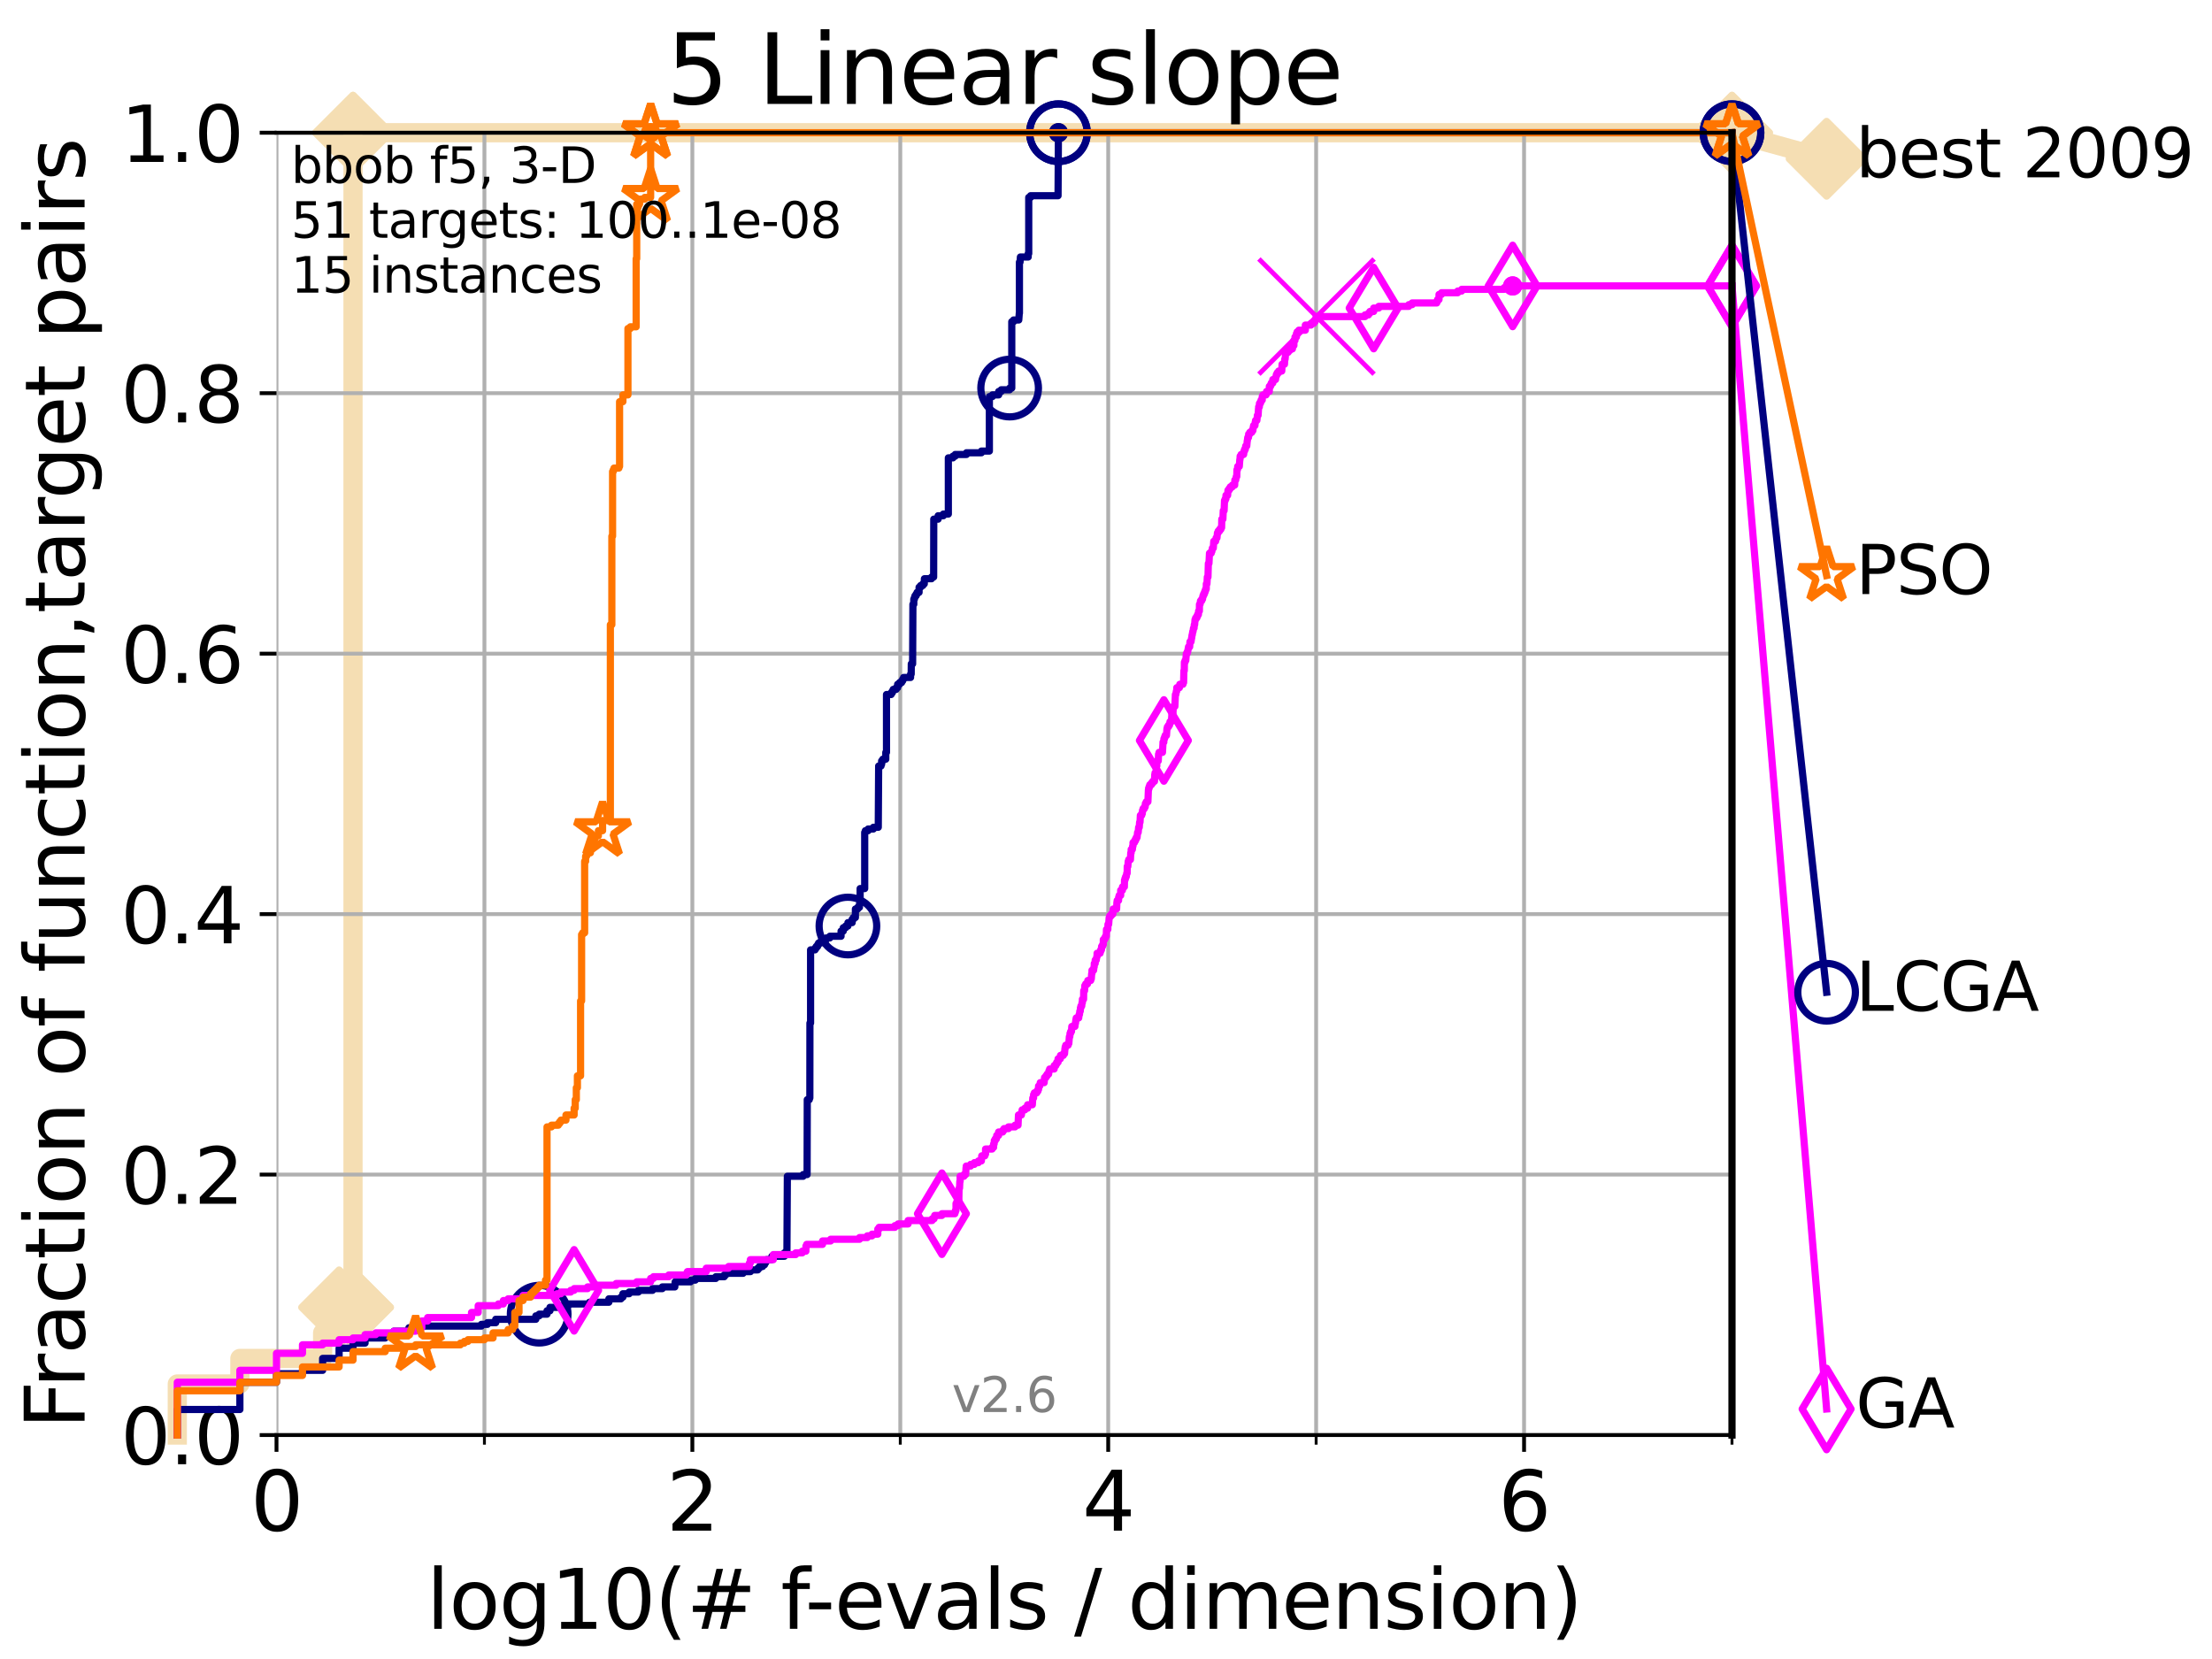 <?xml version="1.0" encoding="utf-8" standalone="no"?>
<!DOCTYPE svg PUBLIC "-//W3C//DTD SVG 1.1//EN"
  "http://www.w3.org/Graphics/SVG/1.1/DTD/svg11.dtd">
<svg xmlns:xlink="http://www.w3.org/1999/xlink" width="460.8pt" height="345.6pt" viewBox="0 0 460.8 345.6" xmlns="http://www.w3.org/2000/svg" version="1.1">
 <defs>
  <style type="text/css">*{stroke-linejoin: round; stroke-linecap: butt}</style>
 </defs>
 <g id="figure_1">
  <g id="patch_1">
   <path d="M 0 345.6 
L 460.8 345.6 
L 460.8 0 
L 0 0 
z
" style="fill: #ffffff"/>
  </g>
  <g id="axes_1">
   <g id="patch_2">
    <path d="M 57.6 298.944 
L 360.806 298.944 
L 360.806 27.648 
L 57.6 27.648 
z
" style="fill: #ffffff"/>
   </g>
   <g id="line2d_1">
    <path d="M 36.933 298.944 
L 36.933 288.305 
L 49.973 288.305 
L 49.973 282.985 
L 67.209 282.985 
L 67.209 277.666 
L 70.639 277.666 
L 70.639 272.346 
L 73.539 272.346 
L 73.539 27.648 
L 360.806 27.648 
" style="fill: none; stroke: #f5deb3; stroke-width: 4; stroke-linecap: square"/>
   </g>
   <g id="line2d_2">
    <defs>
     <path id="m0a9821a879" d="M 0 7.778 
L 7.778 0 
L 0 -7.778 
L -7.778 0 
z
" style="stroke: #f5deb3; stroke-width: 1.5; stroke-linejoin: miter"/>
    </defs>
    <g>
     <use xlink:href="#m0a9821a879" x="70.639" y="272.346" style="fill: #f5deb3; stroke: #f5deb3; stroke-width: 1.5; stroke-linejoin: miter"/>
     <use xlink:href="#m0a9821a879" x="73.539" y="272.346" style="fill: #f5deb3; stroke: #f5deb3; stroke-width: 1.5; stroke-linejoin: miter"/>
     <use xlink:href="#m0a9821a879" x="73.539" y="272.346" style="fill: #f5deb3; stroke: #f5deb3; stroke-width: 1.5; stroke-linejoin: miter"/>
     <use xlink:href="#m0a9821a879" x="73.539" y="27.648" style="fill: #f5deb3; stroke: #f5deb3; stroke-width: 1.5; stroke-linejoin: miter"/>
     <use xlink:href="#m0a9821a879" x="73.539" y="27.648" style="fill: #f5deb3; stroke: #f5deb3; stroke-width: 1.5; stroke-linejoin: miter"/>
     <use xlink:href="#m0a9821a879" x="360.806" y="27.648" style="fill: #f5deb3; stroke: #f5deb3; stroke-width: 1.5; stroke-linejoin: miter"/>
    </g>
   </g>
   <g id="line2d_3">
    <path style="fill: none; stroke: #f5deb3; stroke-width: 4; stroke-linecap: square"/>
    <g/>
   </g>
   <g id="line2d_4">
    <path d="M 360.806 27.648 
L 380.515 33.074 
" style="fill: none; stroke: #f5deb3; stroke-width: 4; stroke-linecap: square"/>
    <g>
     <use xlink:href="#m0a9821a879" x="360.806" y="27.648" style="fill: #f5deb3; stroke: #f5deb3; stroke-width: 1.5; stroke-linejoin: miter"/>
     <use xlink:href="#m0a9821a879" x="380.515" y="33.074" style="fill: #f5deb3; stroke: #f5deb3; stroke-width: 1.5; stroke-linejoin: miter"/>
    </g>
   </g>
   <g id="matplotlib.axis_1">
    <g id="xtick_1">
     <g id="line2d_5">
      <path d="M 57.6 298.944 
L 57.6 27.648 
" clip-path="url(#pe1959d83e1)" style="fill: none; stroke: #b0b0b0; stroke-width: 0.8; stroke-linecap: square"/>
     </g>
     <g id="line2d_6">
      <defs>
       <path id="m396ff72575" d="M 0 0 
L 0 3.5 
" style="stroke: #000000; stroke-width: 0.8"/>
      </defs>
      <g>
       <use xlink:href="#m396ff72575" x="57.6" y="298.944" style="stroke: #000000; stroke-width: 0.8"/>
      </g>
     </g>
     <g id="text_1">
      <!-- 0 -->
      <g transform="translate(52.192 318.861)scale(0.17 -0.17)">
       <defs>
        <path id="DejaVuSans-30" d="M 2034 4250 
Q 1547 4250 1301 3770 
Q 1056 3291 1056 2328 
Q 1056 1369 1301 889 
Q 1547 409 2034 409 
Q 2525 409 2770 889 
Q 3016 1369 3016 2328 
Q 3016 3291 2770 3770 
Q 2525 4250 2034 4250 
z
M 2034 4750 
Q 2819 4750 3233 4129 
Q 3647 3509 3647 2328 
Q 3647 1150 3233 529 
Q 2819 -91 2034 -91 
Q 1250 -91 836 529 
Q 422 1150 422 2328 
Q 422 3509 836 4129 
Q 1250 4750 2034 4750 
z
" transform="scale(0.016)"/>
       </defs>
       <use xlink:href="#DejaVuSans-30"/>
      </g>
     </g>
    </g>
    <g id="xtick_2">
     <g id="line2d_7">
      <path d="M 144.23 298.944 
L 144.23 27.648 
" clip-path="url(#pe1959d83e1)" style="fill: none; stroke: #b0b0b0; stroke-width: 0.8; stroke-linecap: square"/>
     </g>
     <g id="line2d_8">
      <g>
       <use xlink:href="#m396ff72575" x="144.23" y="298.944" style="stroke: #000000; stroke-width: 0.8"/>
      </g>
     </g>
     <g id="text_2">
      <!-- 2 -->
      <g transform="translate(138.822 318.861)scale(0.17 -0.17)">
       <defs>
        <path id="DejaVuSans-32" d="M 1228 531 
L 3431 531 
L 3431 0 
L 469 0 
L 469 531 
Q 828 903 1448 1529 
Q 2069 2156 2228 2338 
Q 2531 2678 2651 2914 
Q 2772 3150 2772 3378 
Q 2772 3750 2511 3984 
Q 2250 4219 1831 4219 
Q 1534 4219 1204 4116 
Q 875 4013 500 3803 
L 500 4441 
Q 881 4594 1212 4672 
Q 1544 4750 1819 4750 
Q 2544 4750 2975 4387 
Q 3406 4025 3406 3419 
Q 3406 3131 3298 2873 
Q 3191 2616 2906 2266 
Q 2828 2175 2409 1742 
Q 1991 1309 1228 531 
z
" transform="scale(0.016)"/>
       </defs>
       <use xlink:href="#DejaVuSans-32"/>
      </g>
     </g>
    </g>
    <g id="xtick_3">
     <g id="line2d_9">
      <path d="M 230.861 298.944 
L 230.861 27.648 
" clip-path="url(#pe1959d83e1)" style="fill: none; stroke: #b0b0b0; stroke-width: 0.8; stroke-linecap: square"/>
     </g>
     <g id="line2d_10">
      <g>
       <use xlink:href="#m396ff72575" x="230.861" y="298.944" style="stroke: #000000; stroke-width: 0.8"/>
      </g>
     </g>
     <g id="text_3">
      <!-- 4 -->
      <g transform="translate(225.453 318.861)scale(0.17 -0.17)">
       <defs>
        <path id="DejaVuSans-34" d="M 2419 4116 
L 825 1625 
L 2419 1625 
L 2419 4116 
z
M 2253 4666 
L 3047 4666 
L 3047 1625 
L 3713 1625 
L 3713 1100 
L 3047 1100 
L 3047 0 
L 2419 0 
L 2419 1100 
L 313 1100 
L 313 1709 
L 2253 4666 
z
" transform="scale(0.016)"/>
       </defs>
       <use xlink:href="#DejaVuSans-34"/>
      </g>
     </g>
    </g>
    <g id="xtick_4">
     <g id="line2d_11">
      <path d="M 317.491 298.944 
L 317.491 27.648 
" clip-path="url(#pe1959d83e1)" style="fill: none; stroke: #b0b0b0; stroke-width: 0.8; stroke-linecap: square"/>
     </g>
     <g id="line2d_12">
      <g>
       <use xlink:href="#m396ff72575" x="317.491" y="298.944" style="stroke: #000000; stroke-width: 0.8"/>
      </g>
     </g>
     <g id="text_4">
      <!-- 6 -->
      <g transform="translate(312.083 318.861)scale(0.17 -0.17)">
       <defs>
        <path id="DejaVuSans-36" d="M 2113 2584 
Q 1688 2584 1439 2293 
Q 1191 2003 1191 1497 
Q 1191 994 1439 701 
Q 1688 409 2113 409 
Q 2538 409 2786 701 
Q 3034 994 3034 1497 
Q 3034 2003 2786 2293 
Q 2538 2584 2113 2584 
z
M 3366 4563 
L 3366 3988 
Q 3128 4100 2886 4159 
Q 2644 4219 2406 4219 
Q 1781 4219 1451 3797 
Q 1122 3375 1075 2522 
Q 1259 2794 1537 2939 
Q 1816 3084 2150 3084 
Q 2853 3084 3261 2657 
Q 3669 2231 3669 1497 
Q 3669 778 3244 343 
Q 2819 -91 2113 -91 
Q 1303 -91 875 529 
Q 447 1150 447 2328 
Q 447 3434 972 4092 
Q 1497 4750 2381 4750 
Q 2619 4750 2861 4703 
Q 3103 4656 3366 4563 
z
" transform="scale(0.016)"/>
       </defs>
       <use xlink:href="#DejaVuSans-36"/>
      </g>
     </g>
    </g>
    <g id="xtick_5">
     <g id="line2d_13">
      <path d="M 100.915 298.944 
L 100.915 27.648 
" clip-path="url(#pe1959d83e1)" style="fill: none; stroke: #b0b0b0; stroke-width: 0.8; stroke-linecap: square"/>
     </g>
     <g id="line2d_14">
      <defs>
       <path id="mabd637b6d7" d="M 0 0 
L 0 2 
" style="stroke: #000000; stroke-width: 0.6"/>
      </defs>
      <g>
       <use xlink:href="#mabd637b6d7" x="100.915" y="298.944" style="stroke: #000000; stroke-width: 0.6"/>
      </g>
     </g>
    </g>
    <g id="xtick_6">
     <g id="line2d_15">
      <path d="M 187.546 298.944 
L 187.546 27.648 
" clip-path="url(#pe1959d83e1)" style="fill: none; stroke: #b0b0b0; stroke-width: 0.8; stroke-linecap: square"/>
     </g>
     <g id="line2d_16">
      <g>
       <use xlink:href="#mabd637b6d7" x="187.546" y="298.944" style="stroke: #000000; stroke-width: 0.6"/>
      </g>
     </g>
    </g>
    <g id="xtick_7">
     <g id="line2d_17">
      <path d="M 274.176 298.944 
L 274.176 27.648 
" clip-path="url(#pe1959d83e1)" style="fill: none; stroke: #b0b0b0; stroke-width: 0.8; stroke-linecap: square"/>
     </g>
     <g id="line2d_18">
      <g>
       <use xlink:href="#mabd637b6d7" x="274.176" y="298.944" style="stroke: #000000; stroke-width: 0.6"/>
      </g>
     </g>
    </g>
    <g id="xtick_8">
     <g id="line2d_19">
      <path d="M 360.806 298.944 
L 360.806 27.648 
" clip-path="url(#pe1959d83e1)" style="fill: none; stroke: #b0b0b0; stroke-width: 0.8; stroke-linecap: square"/>
     </g>
     <g id="line2d_20">
      <g>
       <use xlink:href="#mabd637b6d7" x="360.806" y="298.944" style="stroke: #000000; stroke-width: 0.6"/>
      </g>
     </g>
    </g>
    <g id="text_5">
     <!-- log10(# f-evals / dimension) -->
     <g transform="translate(88.823 339.314)scale(0.17 -0.17)">
      <defs>
       <path id="DejaVuSans-6c" d="M 603 4863 
L 1178 4863 
L 1178 0 
L 603 0 
L 603 4863 
z
" transform="scale(0.016)"/>
       <path id="DejaVuSans-6f" d="M 1959 3097 
Q 1497 3097 1228 2736 
Q 959 2375 959 1747 
Q 959 1119 1226 758 
Q 1494 397 1959 397 
Q 2419 397 2687 759 
Q 2956 1122 2956 1747 
Q 2956 2369 2687 2733 
Q 2419 3097 1959 3097 
z
M 1959 3584 
Q 2709 3584 3137 3096 
Q 3566 2609 3566 1747 
Q 3566 888 3137 398 
Q 2709 -91 1959 -91 
Q 1206 -91 779 398 
Q 353 888 353 1747 
Q 353 2609 779 3096 
Q 1206 3584 1959 3584 
z
" transform="scale(0.016)"/>
       <path id="DejaVuSans-67" d="M 2906 1791 
Q 2906 2416 2648 2759 
Q 2391 3103 1925 3103 
Q 1463 3103 1205 2759 
Q 947 2416 947 1791 
Q 947 1169 1205 825 
Q 1463 481 1925 481 
Q 2391 481 2648 825 
Q 2906 1169 2906 1791 
z
M 3481 434 
Q 3481 -459 3084 -895 
Q 2688 -1331 1869 -1331 
Q 1566 -1331 1297 -1286 
Q 1028 -1241 775 -1147 
L 775 -588 
Q 1028 -725 1275 -790 
Q 1522 -856 1778 -856 
Q 2344 -856 2625 -561 
Q 2906 -266 2906 331 
L 2906 616 
Q 2728 306 2450 153 
Q 2172 0 1784 0 
Q 1141 0 747 490 
Q 353 981 353 1791 
Q 353 2603 747 3093 
Q 1141 3584 1784 3584 
Q 2172 3584 2450 3431 
Q 2728 3278 2906 2969 
L 2906 3500 
L 3481 3500 
L 3481 434 
z
" transform="scale(0.016)"/>
       <path id="DejaVuSans-31" d="M 794 531 
L 1825 531 
L 1825 4091 
L 703 3866 
L 703 4441 
L 1819 4666 
L 2450 4666 
L 2450 531 
L 3481 531 
L 3481 0 
L 794 0 
L 794 531 
z
" transform="scale(0.016)"/>
       <path id="DejaVuSans-28" d="M 1984 4856 
Q 1566 4138 1362 3434 
Q 1159 2731 1159 2009 
Q 1159 1288 1364 580 
Q 1569 -128 1984 -844 
L 1484 -844 
Q 1016 -109 783 600 
Q 550 1309 550 2009 
Q 550 2706 781 3412 
Q 1013 4119 1484 4856 
L 1984 4856 
z
" transform="scale(0.016)"/>
       <path id="DejaVuSans-23" d="M 3272 2816 
L 2363 2816 
L 2100 1772 
L 3016 1772 
L 3272 2816 
z
M 2803 4594 
L 2478 3297 
L 3391 3297 
L 3719 4594 
L 4219 4594 
L 3897 3297 
L 4872 3297 
L 4872 2816 
L 3775 2816 
L 3519 1772 
L 4513 1772 
L 4513 1294 
L 3397 1294 
L 3072 0 
L 2572 0 
L 2894 1294 
L 1978 1294 
L 1656 0 
L 1153 0 
L 1478 1294 
L 494 1294 
L 494 1772 
L 1594 1772 
L 1856 2816 
L 850 2816 
L 850 3297 
L 1978 3297 
L 2297 4594 
L 2803 4594 
z
" transform="scale(0.016)"/>
       <path id="DejaVuSans-20" transform="scale(0.016)"/>
       <path id="DejaVuSans-66" d="M 2375 4863 
L 2375 4384 
L 1825 4384 
Q 1516 4384 1395 4259 
Q 1275 4134 1275 3809 
L 1275 3500 
L 2222 3500 
L 2222 3053 
L 1275 3053 
L 1275 0 
L 697 0 
L 697 3053 
L 147 3053 
L 147 3500 
L 697 3500 
L 697 3744 
Q 697 4328 969 4595 
Q 1241 4863 1831 4863 
L 2375 4863 
z
" transform="scale(0.016)"/>
       <path id="DejaVuSans-2d" d="M 313 2009 
L 1997 2009 
L 1997 1497 
L 313 1497 
L 313 2009 
z
" transform="scale(0.016)"/>
       <path id="DejaVuSans-65" d="M 3597 1894 
L 3597 1613 
L 953 1613 
Q 991 1019 1311 708 
Q 1631 397 2203 397 
Q 2534 397 2845 478 
Q 3156 559 3463 722 
L 3463 178 
Q 3153 47 2828 -22 
Q 2503 -91 2169 -91 
Q 1331 -91 842 396 
Q 353 884 353 1716 
Q 353 2575 817 3079 
Q 1281 3584 2069 3584 
Q 2775 3584 3186 3129 
Q 3597 2675 3597 1894 
z
M 3022 2063 
Q 3016 2534 2758 2815 
Q 2500 3097 2075 3097 
Q 1594 3097 1305 2825 
Q 1016 2553 972 2059 
L 3022 2063 
z
" transform="scale(0.016)"/>
       <path id="DejaVuSans-76" d="M 191 3500 
L 800 3500 
L 1894 563 
L 2988 3500 
L 3597 3500 
L 2284 0 
L 1503 0 
L 191 3500 
z
" transform="scale(0.016)"/>
       <path id="DejaVuSans-61" d="M 2194 1759 
Q 1497 1759 1228 1600 
Q 959 1441 959 1056 
Q 959 750 1161 570 
Q 1363 391 1709 391 
Q 2188 391 2477 730 
Q 2766 1069 2766 1631 
L 2766 1759 
L 2194 1759 
z
M 3341 1997 
L 3341 0 
L 2766 0 
L 2766 531 
Q 2569 213 2275 61 
Q 1981 -91 1556 -91 
Q 1019 -91 701 211 
Q 384 513 384 1019 
Q 384 1609 779 1909 
Q 1175 2209 1959 2209 
L 2766 2209 
L 2766 2266 
Q 2766 2663 2505 2880 
Q 2244 3097 1772 3097 
Q 1472 3097 1187 3025 
Q 903 2953 641 2809 
L 641 3341 
Q 956 3463 1253 3523 
Q 1550 3584 1831 3584 
Q 2591 3584 2966 3190 
Q 3341 2797 3341 1997 
z
" transform="scale(0.016)"/>
       <path id="DejaVuSans-73" d="M 2834 3397 
L 2834 2853 
Q 2591 2978 2328 3040 
Q 2066 3103 1784 3103 
Q 1356 3103 1142 2972 
Q 928 2841 928 2578 
Q 928 2378 1081 2264 
Q 1234 2150 1697 2047 
L 1894 2003 
Q 2506 1872 2764 1633 
Q 3022 1394 3022 966 
Q 3022 478 2636 193 
Q 2250 -91 1575 -91 
Q 1294 -91 989 -36 
Q 684 19 347 128 
L 347 722 
Q 666 556 975 473 
Q 1284 391 1588 391 
Q 1994 391 2212 530 
Q 2431 669 2431 922 
Q 2431 1156 2273 1281 
Q 2116 1406 1581 1522 
L 1381 1569 
Q 847 1681 609 1914 
Q 372 2147 372 2553 
Q 372 3047 722 3315 
Q 1072 3584 1716 3584 
Q 2034 3584 2315 3537 
Q 2597 3491 2834 3397 
z
" transform="scale(0.016)"/>
       <path id="DejaVuSans-2f" d="M 1625 4666 
L 2156 4666 
L 531 -594 
L 0 -594 
L 1625 4666 
z
" transform="scale(0.016)"/>
       <path id="DejaVuSans-64" d="M 2906 2969 
L 2906 4863 
L 3481 4863 
L 3481 0 
L 2906 0 
L 2906 525 
Q 2725 213 2448 61 
Q 2172 -91 1784 -91 
Q 1150 -91 751 415 
Q 353 922 353 1747 
Q 353 2572 751 3078 
Q 1150 3584 1784 3584 
Q 2172 3584 2448 3432 
Q 2725 3281 2906 2969 
z
M 947 1747 
Q 947 1113 1208 752 
Q 1469 391 1925 391 
Q 2381 391 2643 752 
Q 2906 1113 2906 1747 
Q 2906 2381 2643 2742 
Q 2381 3103 1925 3103 
Q 1469 3103 1208 2742 
Q 947 2381 947 1747 
z
" transform="scale(0.016)"/>
       <path id="DejaVuSans-69" d="M 603 3500 
L 1178 3500 
L 1178 0 
L 603 0 
L 603 3500 
z
M 603 4863 
L 1178 4863 
L 1178 4134 
L 603 4134 
L 603 4863 
z
" transform="scale(0.016)"/>
       <path id="DejaVuSans-6d" d="M 3328 2828 
Q 3544 3216 3844 3400 
Q 4144 3584 4550 3584 
Q 5097 3584 5394 3201 
Q 5691 2819 5691 2113 
L 5691 0 
L 5113 0 
L 5113 2094 
Q 5113 2597 4934 2840 
Q 4756 3084 4391 3084 
Q 3944 3084 3684 2787 
Q 3425 2491 3425 1978 
L 3425 0 
L 2847 0 
L 2847 2094 
Q 2847 2600 2669 2842 
Q 2491 3084 2119 3084 
Q 1678 3084 1418 2786 
Q 1159 2488 1159 1978 
L 1159 0 
L 581 0 
L 581 3500 
L 1159 3500 
L 1159 2956 
Q 1356 3278 1631 3431 
Q 1906 3584 2284 3584 
Q 2666 3584 2933 3390 
Q 3200 3197 3328 2828 
z
" transform="scale(0.016)"/>
       <path id="DejaVuSans-6e" d="M 3513 2113 
L 3513 0 
L 2938 0 
L 2938 2094 
Q 2938 2591 2744 2837 
Q 2550 3084 2163 3084 
Q 1697 3084 1428 2787 
Q 1159 2491 1159 1978 
L 1159 0 
L 581 0 
L 581 3500 
L 1159 3500 
L 1159 2956 
Q 1366 3272 1645 3428 
Q 1925 3584 2291 3584 
Q 2894 3584 3203 3211 
Q 3513 2838 3513 2113 
z
" transform="scale(0.016)"/>
       <path id="DejaVuSans-29" d="M 513 4856 
L 1013 4856 
Q 1481 4119 1714 3412 
Q 1947 2706 1947 2009 
Q 1947 1309 1714 600 
Q 1481 -109 1013 -844 
L 513 -844 
Q 928 -128 1133 580 
Q 1338 1288 1338 2009 
Q 1338 2731 1133 3434 
Q 928 4138 513 4856 
z
" transform="scale(0.016)"/>
      </defs>
      <use xlink:href="#DejaVuSans-6c"/>
      <use xlink:href="#DejaVuSans-6f" x="27.783"/>
      <use xlink:href="#DejaVuSans-67" x="88.965"/>
      <use xlink:href="#DejaVuSans-31" x="152.441"/>
      <use xlink:href="#DejaVuSans-30" x="216.064"/>
      <use xlink:href="#DejaVuSans-28" x="279.688"/>
      <use xlink:href="#DejaVuSans-23" x="318.701"/>
      <use xlink:href="#DejaVuSans-20" x="402.49"/>
      <use xlink:href="#DejaVuSans-66" x="434.277"/>
      <use xlink:href="#DejaVuSans-2d" x="463.982"/>
      <use xlink:href="#DejaVuSans-65" x="500.066"/>
      <use xlink:href="#DejaVuSans-76" x="561.59"/>
      <use xlink:href="#DejaVuSans-61" x="620.77"/>
      <use xlink:href="#DejaVuSans-6c" x="682.049"/>
      <use xlink:href="#DejaVuSans-73" x="709.832"/>
      <use xlink:href="#DejaVuSans-20" x="761.932"/>
      <use xlink:href="#DejaVuSans-2f" x="793.719"/>
      <use xlink:href="#DejaVuSans-20" x="827.41"/>
      <use xlink:href="#DejaVuSans-64" x="859.197"/>
      <use xlink:href="#DejaVuSans-69" x="922.674"/>
      <use xlink:href="#DejaVuSans-6d" x="950.457"/>
      <use xlink:href="#DejaVuSans-65" x="1047.869"/>
      <use xlink:href="#DejaVuSans-6e" x="1109.393"/>
      <use xlink:href="#DejaVuSans-73" x="1172.771"/>
      <use xlink:href="#DejaVuSans-69" x="1224.871"/>
      <use xlink:href="#DejaVuSans-6f" x="1252.654"/>
      <use xlink:href="#DejaVuSans-6e" x="1313.836"/>
      <use xlink:href="#DejaVuSans-29" x="1377.215"/>
     </g>
    </g>
   </g>
   <g id="matplotlib.axis_2">
    <g id="ytick_1">
     <g id="line2d_21">
      <path d="M 57.6 298.944 
L 360.806 298.944 
" clip-path="url(#pe1959d83e1)" style="fill: none; stroke: #b0b0b0; stroke-width: 0.8; stroke-linecap: square"/>
     </g>
     <g id="line2d_22">
      <defs>
       <path id="mddeb8da372" d="M 0 0 
L -3.5 0 
" style="stroke: #000000; stroke-width: 0.8"/>
      </defs>
      <g>
       <use xlink:href="#mddeb8da372" x="57.6" y="298.944" style="stroke: #000000; stroke-width: 0.8"/>
      </g>
     </g>
     <g id="text_6">
      <!-- 0.0 -->
      <g transform="translate(25.155 305.023)scale(0.16 -0.16)">
       <defs>
        <path id="DejaVuSans-2e" d="M 684 794 
L 1344 794 
L 1344 0 
L 684 0 
L 684 794 
z
" transform="scale(0.016)"/>
       </defs>
       <use xlink:href="#DejaVuSans-30"/>
       <use xlink:href="#DejaVuSans-2e" x="63.623"/>
       <use xlink:href="#DejaVuSans-30" x="95.41"/>
      </g>
     </g>
    </g>
    <g id="ytick_2">
     <g id="line2d_23">
      <path d="M 57.6 244.685 
L 360.806 244.685 
" clip-path="url(#pe1959d83e1)" style="fill: none; stroke: #b0b0b0; stroke-width: 0.8; stroke-linecap: square"/>
     </g>
     <g id="line2d_24">
      <g>
       <use xlink:href="#mddeb8da372" x="57.6" y="244.685" style="stroke: #000000; stroke-width: 0.8"/>
      </g>
     </g>
     <g id="text_7">
      <!-- 0.2 -->
      <g transform="translate(25.155 250.764)scale(0.16 -0.16)">
       <use xlink:href="#DejaVuSans-30"/>
       <use xlink:href="#DejaVuSans-2e" x="63.623"/>
       <use xlink:href="#DejaVuSans-32" x="95.41"/>
      </g>
     </g>
    </g>
    <g id="ytick_3">
     <g id="line2d_25">
      <path d="M 57.6 190.426 
L 360.806 190.426 
" clip-path="url(#pe1959d83e1)" style="fill: none; stroke: #b0b0b0; stroke-width: 0.8; stroke-linecap: square"/>
     </g>
     <g id="line2d_26">
      <g>
       <use xlink:href="#mddeb8da372" x="57.6" y="190.426" style="stroke: #000000; stroke-width: 0.8"/>
      </g>
     </g>
     <g id="text_8">
      <!-- 0.4 -->
      <g transform="translate(25.155 196.504)scale(0.16 -0.16)">
       <use xlink:href="#DejaVuSans-30"/>
       <use xlink:href="#DejaVuSans-2e" x="63.623"/>
       <use xlink:href="#DejaVuSans-34" x="95.41"/>
      </g>
     </g>
    </g>
    <g id="ytick_4">
     <g id="line2d_27">
      <path d="M 57.6 136.166 
L 360.806 136.166 
" clip-path="url(#pe1959d83e1)" style="fill: none; stroke: #b0b0b0; stroke-width: 0.8; stroke-linecap: square"/>
     </g>
     <g id="line2d_28">
      <g>
       <use xlink:href="#mddeb8da372" x="57.6" y="136.166" style="stroke: #000000; stroke-width: 0.8"/>
      </g>
     </g>
     <g id="text_9">
      <!-- 0.6 -->
      <g transform="translate(25.155 142.245)scale(0.16 -0.16)">
       <use xlink:href="#DejaVuSans-30"/>
       <use xlink:href="#DejaVuSans-2e" x="63.623"/>
       <use xlink:href="#DejaVuSans-36" x="95.41"/>
      </g>
     </g>
    </g>
    <g id="ytick_5">
     <g id="line2d_29">
      <path d="M 57.6 81.907 
L 360.806 81.907 
" clip-path="url(#pe1959d83e1)" style="fill: none; stroke: #b0b0b0; stroke-width: 0.8; stroke-linecap: square"/>
     </g>
     <g id="line2d_30">
      <g>
       <use xlink:href="#mddeb8da372" x="57.6" y="81.907" style="stroke: #000000; stroke-width: 0.8"/>
      </g>
     </g>
     <g id="text_10">
      <!-- 0.8 -->
      <g transform="translate(25.155 87.986)scale(0.16 -0.16)">
       <defs>
        <path id="DejaVuSans-38" d="M 2034 2216 
Q 1584 2216 1326 1975 
Q 1069 1734 1069 1313 
Q 1069 891 1326 650 
Q 1584 409 2034 409 
Q 2484 409 2743 651 
Q 3003 894 3003 1313 
Q 3003 1734 2745 1975 
Q 2488 2216 2034 2216 
z
M 1403 2484 
Q 997 2584 770 2862 
Q 544 3141 544 3541 
Q 544 4100 942 4425 
Q 1341 4750 2034 4750 
Q 2731 4750 3128 4425 
Q 3525 4100 3525 3541 
Q 3525 3141 3298 2862 
Q 3072 2584 2669 2484 
Q 3125 2378 3379 2068 
Q 3634 1759 3634 1313 
Q 3634 634 3220 271 
Q 2806 -91 2034 -91 
Q 1263 -91 848 271 
Q 434 634 434 1313 
Q 434 1759 690 2068 
Q 947 2378 1403 2484 
z
M 1172 3481 
Q 1172 3119 1398 2916 
Q 1625 2713 2034 2713 
Q 2441 2713 2670 2916 
Q 2900 3119 2900 3481 
Q 2900 3844 2670 4047 
Q 2441 4250 2034 4250 
Q 1625 4250 1398 4047 
Q 1172 3844 1172 3481 
z
" transform="scale(0.016)"/>
       </defs>
       <use xlink:href="#DejaVuSans-30"/>
       <use xlink:href="#DejaVuSans-2e" x="63.623"/>
       <use xlink:href="#DejaVuSans-38" x="95.41"/>
      </g>
     </g>
    </g>
    <g id="ytick_6">
     <g id="line2d_31">
      <path d="M 57.6 27.648 
L 360.806 27.648 
" clip-path="url(#pe1959d83e1)" style="fill: none; stroke: #b0b0b0; stroke-width: 0.8; stroke-linecap: square"/>
     </g>
     <g id="line2d_32">
      <g>
       <use xlink:href="#mddeb8da372" x="57.6" y="27.648" style="stroke: #000000; stroke-width: 0.8"/>
      </g>
     </g>
     <g id="text_11">
      <!-- 1.0 -->
      <g transform="translate(25.155 33.727)scale(0.16 -0.16)">
       <use xlink:href="#DejaVuSans-31"/>
       <use xlink:href="#DejaVuSans-2e" x="63.623"/>
       <use xlink:href="#DejaVuSans-30" x="95.41"/>
      </g>
     </g>
    </g>
    <g id="text_12">
     <!-- Fraction of function,target pairs -->
     <g transform="translate(17.62 297.681)rotate(-90)scale(0.17 -0.17)">
      <defs>
       <path id="DejaVuSans-46" d="M 628 4666 
L 3309 4666 
L 3309 4134 
L 1259 4134 
L 1259 2759 
L 3109 2759 
L 3109 2228 
L 1259 2228 
L 1259 0 
L 628 0 
L 628 4666 
z
" transform="scale(0.016)"/>
       <path id="DejaVuSans-72" d="M 2631 2963 
Q 2534 3019 2420 3045 
Q 2306 3072 2169 3072 
Q 1681 3072 1420 2755 
Q 1159 2438 1159 1844 
L 1159 0 
L 581 0 
L 581 3500 
L 1159 3500 
L 1159 2956 
Q 1341 3275 1631 3429 
Q 1922 3584 2338 3584 
Q 2397 3584 2469 3576 
Q 2541 3569 2628 3553 
L 2631 2963 
z
" transform="scale(0.016)"/>
       <path id="DejaVuSans-63" d="M 3122 3366 
L 3122 2828 
Q 2878 2963 2633 3030 
Q 2388 3097 2138 3097 
Q 1578 3097 1268 2742 
Q 959 2388 959 1747 
Q 959 1106 1268 751 
Q 1578 397 2138 397 
Q 2388 397 2633 464 
Q 2878 531 3122 666 
L 3122 134 
Q 2881 22 2623 -34 
Q 2366 -91 2075 -91 
Q 1284 -91 818 406 
Q 353 903 353 1747 
Q 353 2603 823 3093 
Q 1294 3584 2113 3584 
Q 2378 3584 2631 3529 
Q 2884 3475 3122 3366 
z
" transform="scale(0.016)"/>
       <path id="DejaVuSans-74" d="M 1172 4494 
L 1172 3500 
L 2356 3500 
L 2356 3053 
L 1172 3053 
L 1172 1153 
Q 1172 725 1289 603 
Q 1406 481 1766 481 
L 2356 481 
L 2356 0 
L 1766 0 
Q 1100 0 847 248 
Q 594 497 594 1153 
L 594 3053 
L 172 3053 
L 172 3500 
L 594 3500 
L 594 4494 
L 1172 4494 
z
" transform="scale(0.016)"/>
       <path id="DejaVuSans-75" d="M 544 1381 
L 544 3500 
L 1119 3500 
L 1119 1403 
Q 1119 906 1312 657 
Q 1506 409 1894 409 
Q 2359 409 2629 706 
Q 2900 1003 2900 1516 
L 2900 3500 
L 3475 3500 
L 3475 0 
L 2900 0 
L 2900 538 
Q 2691 219 2414 64 
Q 2138 -91 1772 -91 
Q 1169 -91 856 284 
Q 544 659 544 1381 
z
M 1991 3584 
L 1991 3584 
z
" transform="scale(0.016)"/>
       <path id="DejaVuSans-2c" d="M 750 794 
L 1409 794 
L 1409 256 
L 897 -744 
L 494 -744 
L 750 256 
L 750 794 
z
" transform="scale(0.016)"/>
       <path id="DejaVuSans-70" d="M 1159 525 
L 1159 -1331 
L 581 -1331 
L 581 3500 
L 1159 3500 
L 1159 2969 
Q 1341 3281 1617 3432 
Q 1894 3584 2278 3584 
Q 2916 3584 3314 3078 
Q 3713 2572 3713 1747 
Q 3713 922 3314 415 
Q 2916 -91 2278 -91 
Q 1894 -91 1617 61 
Q 1341 213 1159 525 
z
M 3116 1747 
Q 3116 2381 2855 2742 
Q 2594 3103 2138 3103 
Q 1681 3103 1420 2742 
Q 1159 2381 1159 1747 
Q 1159 1113 1420 752 
Q 1681 391 2138 391 
Q 2594 391 2855 752 
Q 3116 1113 3116 1747 
z
" transform="scale(0.016)"/>
      </defs>
      <use xlink:href="#DejaVuSans-46"/>
      <use xlink:href="#DejaVuSans-72" x="50.27"/>
      <use xlink:href="#DejaVuSans-61" x="91.383"/>
      <use xlink:href="#DejaVuSans-63" x="152.662"/>
      <use xlink:href="#DejaVuSans-74" x="207.643"/>
      <use xlink:href="#DejaVuSans-69" x="246.852"/>
      <use xlink:href="#DejaVuSans-6f" x="274.635"/>
      <use xlink:href="#DejaVuSans-6e" x="335.816"/>
      <use xlink:href="#DejaVuSans-20" x="399.195"/>
      <use xlink:href="#DejaVuSans-6f" x="430.982"/>
      <use xlink:href="#DejaVuSans-66" x="492.164"/>
      <use xlink:href="#DejaVuSans-20" x="527.369"/>
      <use xlink:href="#DejaVuSans-66" x="559.156"/>
      <use xlink:href="#DejaVuSans-75" x="594.361"/>
      <use xlink:href="#DejaVuSans-6e" x="657.74"/>
      <use xlink:href="#DejaVuSans-63" x="721.119"/>
      <use xlink:href="#DejaVuSans-74" x="776.1"/>
      <use xlink:href="#DejaVuSans-69" x="815.309"/>
      <use xlink:href="#DejaVuSans-6f" x="843.092"/>
      <use xlink:href="#DejaVuSans-6e" x="904.273"/>
      <use xlink:href="#DejaVuSans-2c" x="967.652"/>
      <use xlink:href="#DejaVuSans-74" x="999.439"/>
      <use xlink:href="#DejaVuSans-61" x="1038.648"/>
      <use xlink:href="#DejaVuSans-72" x="1099.928"/>
      <use xlink:href="#DejaVuSans-67" x="1139.291"/>
      <use xlink:href="#DejaVuSans-65" x="1202.768"/>
      <use xlink:href="#DejaVuSans-74" x="1264.291"/>
      <use xlink:href="#DejaVuSans-20" x="1303.5"/>
      <use xlink:href="#DejaVuSans-70" x="1335.287"/>
      <use xlink:href="#DejaVuSans-61" x="1398.764"/>
      <use xlink:href="#DejaVuSans-69" x="1460.043"/>
      <use xlink:href="#DejaVuSans-72" x="1487.826"/>
      <use xlink:href="#DejaVuSans-73" x="1528.939"/>
     </g>
    </g>
   </g>
   <g id="line2d_33">
    <defs>
     <path id="m0665d602e5" d="M 0 1.5 
C 0.398 1.5 0.779 1.342 1.061 1.061 
C 1.342 0.779 1.5 0.398 1.5 0 
C 1.5 -0.398 1.342 -0.779 1.061 -1.061 
C 0.779 -1.342 0.398 -1.5 0 -1.5 
C -0.398 -1.5 -0.779 -1.342 -1.061 -1.061 
C -1.342 -0.779 -1.5 -0.398 -1.5 0 
C -1.5 0.398 -1.342 0.779 -1.061 1.061 
C -0.779 1.342 -0.398 1.5 0 1.5 
z
" style="stroke: #f5deb3"/>
    </defs>
    <g>
     <use xlink:href="#m0665d602e5" x="73.539" y="27.648" style="fill: #f5deb3; stroke: #f5deb3"/>
     <use xlink:href="#m0665d602e5" x="73.539" y="27.648" style="fill: #f5deb3; stroke: #f5deb3"/>
    </g>
   </g>
   <g id="line2d_34">
    <defs>
     <path id="m81c360f9d6" d="M 0 1.5 
C 0.398 1.5 0.779 1.342 1.061 1.061 
C 1.342 0.779 1.5 0.398 1.5 0 
C 1.5 -0.398 1.342 -0.779 1.061 -1.061 
C 0.779 -1.342 0.398 -1.5 0 -1.5 
C -0.398 -1.5 -0.779 -1.342 -1.061 -1.061 
C -1.342 -0.779 -1.5 -0.398 -1.5 0 
C -1.5 0.398 -1.342 0.779 -1.061 1.061 
C -0.779 1.342 -0.398 1.5 0 1.5 
z
" style="stroke: #000080"/>
    </defs>
    <g>
     <use xlink:href="#m81c360f9d6" x="220.489" y="27.648" style="fill: #000080; stroke: #000080"/>
     <use xlink:href="#m81c360f9d6" x="220.489" y="27.648" style="fill: #000080; stroke: #000080"/>
    </g>
   </g>
   <g id="line2d_35">
    <path d="M 36.933 298.944 
L 36.933 293.624 
L 49.973 293.624 
L 49.973 287.95 
L 57.6 287.95 
L 57.6 286.177 
L 63.012 286.177 
L 63.012 285.468 
L 67.209 285.468 
L 67.209 282.985 
L 70.639 282.985 
L 70.639 280.858 
L 73.539 280.858 
L 73.539 279.794 
L 76.051 279.794 
L 76.051 278.73 
L 80.249 278.73 
L 80.249 278.021 
L 82.042 278.021 
L 82.042 277.311 
L 85.184 277.311 
L 85.184 276.602 
L 86.578 276.602 
L 86.578 276.247 
L 100.277 276.247 
L 100.277 275.893 
L 101.532 275.893 
L 101.532 275.538 
L 103.27 275.538 
L 103.27 274.829 
L 111.621 274.829 
L 111.621 274.12 
L 112.318 274.12 
L 112.318 273.765 
L 113.954 273.765 
L 113.954 273.056 
L 114.571 273.056 
L 114.571 272.346 
L 116.854 272.346 
L 116.854 271.992 
L 118.401 271.992 
L 118.401 271.637 
L 122.796 271.637 
L 122.796 271.282 
L 126.836 271.282 
L 126.836 270.573 
L 129.348 270.573 
L 129.348 270.219 
L 129.759 270.219 
L 129.759 269.509 
L 131.065 269.509 
L 131.065 269.155 
L 132.984 269.155 
L 132.984 268.8 
L 135.933 268.8 
L 135.933 268.445 
L 137.963 268.445 
L 137.963 268.091 
L 140.574 268.091 
L 140.65 267.027 
L 143.85 267.027 
L 143.85 266.672 
L 144.847 266.672 
L 144.847 266.318 
L 149.118 266.318 
L 149.118 265.963 
L 150.871 265.963 
L 150.871 265.608 
L 151.177 265.608 
L 151.177 265.254 
L 154.793 265.254 
L 154.793 264.899 
L 156.338 264.899 
L 156.338 264.544 
L 157.856 264.544 
L 157.856 264.19 
L 158.187 264.19 
L 158.187 263.835 
L 158.862 263.835 
L 158.862 263.48 
L 159.261 263.48 
L 159.261 263.126 
L 159.457 263.126 
L 159.457 262.771 
L 159.679 262.771 
L 159.679 262.417 
L 160.699 262.417 
L 160.804 261.707 
L 163.397 261.707 
L 163.397 260.998 
L 163.777 260.998 
L 163.777 260.643 
L 163.932 260.643 
L 164.02 245.039 
L 167.307 245.039 
L 167.307 244.685 
L 168.134 244.685 
L 168.169 229.081 
L 168.586 229.081 
L 168.586 228.726 
L 168.706 228.726 
L 168.723 213.122 
L 168.859 213.122 
L 168.859 197.873 
L 169.784 197.873 
L 169.784 197.518 
L 170.04 197.518 
L 170.04 197.164 
L 170.324 197.164 
L 170.324 196.809 
L 170.511 196.809 
L 170.511 196.454 
L 170.971 196.454 
L 170.971 196.1 
L 171.814 196.1 
L 171.814 195.745 
L 172.116 195.745 
L 172.116 195.39 
L 172.87 195.39 
L 172.87 195.036 
L 175.208 195.036 
L 175.208 193.972 
L 175.662 193.972 
L 175.662 193.263 
L 176.162 193.263 
L 176.162 192.908 
L 176.638 192.908 
L 176.638 192.199 
L 177.524 192.199 
L 177.524 191.49 
L 177.779 191.49 
L 177.779 191.135 
L 178.196 191.135 
L 178.196 189.362 
L 178.684 189.362 
L 178.684 189.007 
L 179.042 189.007 
L 179.052 188.298 
L 179.18 188.298 
L 179.18 185.106 
L 180.133 185.106 
L 180.133 173.403 
L 180.272 173.403 
L 180.272 173.048 
L 180.854 173.048 
L 180.854 172.694 
L 181.941 172.694 
L 181.941 172.339 
L 182.96 172.339 
L 183.04 159.572 
L 183.535 159.572 
L 183.535 159.218 
L 183.659 159.218 
L 183.659 158.508 
L 183.904 158.508 
L 183.904 158.154 
L 184.525 158.154 
L 184.525 156.735 
L 184.672 156.735 
L 184.672 144.678 
L 185.64 144.678 
L 185.64 144.323 
L 185.881 144.323 
L 185.881 143.968 
L 186.072 143.968 
L 186.072 143.614 
L 186.686 143.614 
L 186.686 143.259 
L 186.992 143.259 
L 186.992 142.55 
L 187.401 142.55 
L 187.401 142.195 
L 187.819 142.195 
L 187.819 141.841 
L 188.047 141.841 
L 188.047 141.486 
L 188.235 141.486 
L 188.235 141.131 
L 189.689 141.131 
L 189.689 140.422 
L 189.817 140.422 
L 189.839 138.294 
L 190.115 138.294 
L 190.175 125.882 
L 190.359 125.882 
L 190.359 124.818 
L 190.488 124.818 
L 190.488 124.463 
L 190.606 124.463 
L 190.606 124.109 
L 190.85 124.109 
L 190.85 123.754 
L 191.043 123.754 
L 191.043 123.4 
L 191.46 123.4 
L 191.46 122.336 
L 191.778 122.336 
L 191.778 121.981 
L 192.238 121.981 
L 192.238 121.626 
L 192.544 121.626 
L 192.568 120.562 
L 194.058 120.562 
L 194.058 120.208 
L 194.496 120.208 
L 194.522 108.15 
L 195.43 108.15 
L 195.43 107.441 
L 196.516 107.441 
L 196.516 107.086 
L 197.557 107.086 
L 197.557 95.383 
L 198.512 95.383 
L 198.512 95.029 
L 198.989 95.029 
L 198.989 94.674 
L 201.335 94.674 
L 201.335 94.319 
L 204.448 94.319 
L 204.448 93.965 
L 206.104 93.965 
L 206.104 82.616 
L 206.734 82.616 
L 206.734 82.262 
L 208.042 82.262 
L 208.042 81.553 
L 208.574 81.553 
L 208.574 81.198 
L 210.327 81.198 
L 210.327 80.843 
L 210.77 80.843 
L 210.77 67.013 
L 211.148 67.013 
L 211.148 66.658 
L 212.228 66.658 
L 212.336 65.239 
L 212.366 65.239 
L 212.366 54.6 
L 212.497 54.6 
L 212.568 53.536 
L 214.191 53.536 
L 214.191 52.827 
L 214.304 52.827 
L 214.304 41.124 
L 214.692 41.124 
L 214.692 40.77 
L 220.411 40.77 
L 220.489 27.648 
L 360.806 27.648 
L 360.806 27.648 
" style="fill: none; stroke: #000080; stroke-width: 1.5; stroke-linecap: square"/>
   </g>
   <g id="line2d_36">
    <defs>
     <path id="m3f45213ede" d="M 0 6 
C 1.591 6 3.117 5.368 4.243 4.243 
C 5.368 3.117 6 1.591 6 0 
C 6 -1.591 5.368 -3.117 4.243 -4.243 
C 3.117 -5.368 1.591 -6 0 -6 
C -1.591 -6 -3.117 -5.368 -4.243 -4.243 
C -5.368 -3.117 -6 -1.591 -6 0 
C -6 1.591 -5.368 3.117 -4.243 4.243 
C -3.117 5.368 -1.591 6 0 6 
z
" style="stroke: #000080; stroke-width: 1.5"/>
    </defs>
    <g>
     <use xlink:href="#m3f45213ede" x="112.318" y="273.765" style="fill-opacity: 0; stroke: #000080; stroke-width: 1.5"/>
     <use xlink:href="#m3f45213ede" x="176.638" y="192.908" style="fill-opacity: 0; stroke: #000080; stroke-width: 1.5"/>
     <use xlink:href="#m3f45213ede" x="210.327" y="80.843" style="fill-opacity: 0; stroke: #000080; stroke-width: 1.5"/>
     <use xlink:href="#m3f45213ede" x="220.489" y="27.648" style="fill-opacity: 0; stroke: #000080; stroke-width: 1.5"/>
     <use xlink:href="#m3f45213ede" x="220.489" y="27.648" style="fill-opacity: 0; stroke: #000080; stroke-width: 1.5"/>
     <use xlink:href="#m3f45213ede" x="360.806" y="27.648" style="fill-opacity: 0; stroke: #000080; stroke-width: 1.5"/>
    </g>
   </g>
   <g id="line2d_37">
    <path style="fill: none; stroke: #000080; stroke-width: 1.5; stroke-linecap: square"/>
    <g/>
   </g>
   <g id="line2d_38">
    <defs>
     <path id="m2b16440d7b" d="M 0 1.5 
C 0.398 1.5 0.779 1.342 1.061 1.061 
C 1.342 0.779 1.5 0.398 1.5 0 
C 1.5 -0.398 1.342 -0.779 1.061 -1.061 
C 0.779 -1.342 0.398 -1.5 0 -1.5 
C -0.398 -1.5 -0.779 -1.342 -1.061 -1.061 
C -1.342 -0.779 -1.5 -0.398 -1.5 0 
C -1.5 0.398 -1.342 0.779 -1.061 1.061 
C -0.779 1.342 -0.398 1.5 0 1.5 
z
" style="stroke: #ff00ff"/>
    </defs>
    <g>
     <use xlink:href="#m2b16440d7b" x="315.115" y="59.565" style="fill: #ff00ff; stroke: #ff00ff"/>
     <use xlink:href="#m2b16440d7b" x="315.115" y="59.565" style="fill: #ff00ff; stroke: #ff00ff"/>
    </g>
   </g>
   <g id="line2d_39">
    <path d="M 36.933 298.944 
L 36.933 287.95 
L 49.973 287.95 
L 49.973 285.468 
L 57.6 285.468 
L 57.6 281.922 
L 63.012 281.922 
L 63.012 280.148 
L 67.209 280.148 
L 67.209 279.794 
L 70.639 279.794 
L 70.639 279.084 
L 73.539 279.084 
L 73.539 278.73 
L 76.051 278.73 
L 76.051 278.021 
L 78.267 278.021 
L 78.267 277.666 
L 82.042 277.666 
L 82.042 277.311 
L 86.578 277.311 
L 86.578 276.602 
L 87.876 276.602 
L 87.876 275.183 
L 89.09 275.183 
L 89.09 274.474 
L 98.223 274.474 
L 98.223 273.41 
L 99.617 273.41 
L 99.617 271.992 
L 103.815 271.992 
L 103.815 271.637 
L 104.86 271.637 
L 104.86 270.928 
L 105.851 270.928 
L 105.851 270.573 
L 108.956 270.573 
L 108.956 269.864 
L 116.03 269.864 
L 116.03 269.509 
L 116.854 269.509 
L 116.854 269.155 
L 118.89 269.155 
L 118.89 268.8 
L 119.6 268.8 
L 119.6 268.445 
L 122.4 268.445 
L 122.4 268.091 
L 123.936 268.091 
L 123.936 267.736 
L 128.354 267.736 
L 128.354 267.381 
L 132.639 267.381 
L 132.639 267.027 
L 135.539 267.027 
L 135.539 266.318 
L 136.127 266.318 
L 136.127 265.963 
L 139.314 265.963 
L 139.314 265.608 
L 143 265.608 
L 143 265.254 
L 143.199 265.254 
L 143.199 264.899 
L 147.13 264.899 
L 147.13 264.19 
L 151.774 264.19 
L 151.774 263.835 
L 156.106 263.835 
L 156.106 263.126 
L 156.305 263.126 
L 156.305 262.417 
L 161.087 262.417 
L 161.087 261.353 
L 165.755 261.353 
L 165.755 260.998 
L 167.122 260.998 
L 167.122 260.643 
L 167.886 260.643 
L 167.886 259.579 
L 168.046 259.579 
L 168.046 259.225 
L 171.346 259.225 
L 171.346 258.516 
L 173.033 258.516 
L 173.033 258.161 
L 179.062 258.161 
L 179.062 257.806 
L 180.674 257.806 
L 180.674 257.452 
L 181.66 257.452 
L 181.66 257.097 
L 182.864 257.097 
L 182.864 256.033 
L 183.127 256.033 
L 183.127 255.678 
L 186.415 255.678 
L 186.415 255.324 
L 187.076 255.324 
L 187.076 254.969 
L 189.172 254.969 
L 189.172 254.26 
L 194.173 254.26 
L 194.173 253.905 
L 194.578 253.905 
L 194.578 253.551 
L 194.716 253.551 
L 194.716 253.196 
L 196.218 253.196 
L 196.218 252.841 
L 198.91 252.841 
L 198.91 252.487 
L 199.037 252.487 
L 199.037 252.132 
L 199.155 252.132 
L 199.155 250.714 
L 199.314 250.714 
L 199.314 250.359 
L 199.738 250.359 
L 199.791 247.522 
L 199.889 247.522 
L 199.95 246.103 
L 200.012 246.103 
L 200.012 245.039 
L 200.809 245.039 
L 200.809 244.685 
L 201.156 244.685 
L 201.247 243.266 
L 201.283 243.266 
L 201.283 242.912 
L 202.2 242.912 
L 202.2 242.557 
L 202.978 242.557 
L 202.978 242.202 
L 203.815 242.202 
L 203.815 241.848 
L 204.438 241.848 
L 204.51 240.784 
L 205.157 240.784 
L 205.157 240.429 
L 205.309 240.429 
L 205.309 239.365 
L 206.678 239.365 
L 206.678 239.011 
L 206.986 239.011 
L 206.986 238.301 
L 207.097 238.301 
L 207.133 237.592 
L 207.333 237.592 
L 207.333 237.237 
L 207.577 237.237 
L 207.633 236.528 
L 208.023 236.528 
L 208.023 235.819 
L 208.882 235.819 
L 208.882 235.464 
L 209.154 235.464 
L 209.154 235.11 
L 210.073 235.11 
L 210.073 234.755 
L 211.442 234.755 
L 211.442 234.4 
L 212.076 234.4 
L 212.166 232.273 
L 212.776 232.273 
L 212.853 231.563 
L 212.929 231.563 
L 212.929 231.209 
L 213.5 231.209 
L 213.5 230.854 
L 214.07 230.854 
L 214.07 230.145 
L 215.054 230.145 
L 215.148 228.726 
L 215.313 228.726 
L 215.313 228.017 
L 215.47 228.017 
L 215.47 227.662 
L 215.976 227.662 
L 215.976 227.308 
L 216.216 227.308 
L 216.216 226.953 
L 216.348 226.953 
L 216.348 226.244 
L 216.592 226.244 
L 216.702 225.534 
L 217.518 225.534 
L 217.6 224.471 
L 217.893 224.471 
L 217.893 224.116 
L 218.136 224.116 
L 218.136 223.761 
L 218.451 223.761 
L 218.517 223.052 
L 218.659 223.052 
L 218.659 222.697 
L 219.599 222.697 
L 219.602 221.988 
L 219.946 221.988 
L 219.946 221.634 
L 220.137 221.634 
L 220.137 221.279 
L 220.414 221.279 
L 220.414 220.57 
L 220.887 220.57 
L 220.917 219.86 
L 221.51 219.86 
L 221.51 219.506 
L 221.763 219.506 
L 221.845 218.442 
L 221.894 218.442 
L 221.894 218.087 
L 222.017 218.087 
L 222.017 217.733 
L 222.511 217.733 
L 222.511 217.378 
L 222.659 217.378 
L 222.767 215.959 
L 222.861 215.959 
L 222.909 215.25 
L 223.033 215.25 
L 223.033 214.895 
L 223.205 214.895 
L 223.275 213.832 
L 223.929 213.832 
L 224.006 213.122 
L 224.055 213.122 
L 224.122 212.413 
L 224.195 212.413 
L 224.195 212.058 
L 224.714 212.058 
L 224.795 211.349 
L 224.871 211.349 
L 224.945 210.64 
L 225.041 210.64 
L 225.077 209.931 
L 225.169 209.931 
L 225.169 209.576 
L 225.342 209.576 
L 225.403 208.867 
L 225.483 208.867 
L 225.483 208.157 
L 225.73 208.157 
L 225.757 206.384 
L 225.934 206.384 
L 225.983 205.32 
L 226.17 205.32 
L 226.17 204.966 
L 226.546 204.966 
L 226.614 204.256 
L 227.212 204.256 
L 227.212 203.902 
L 227.341 203.902 
L 227.413 202.838 
L 227.472 202.838 
L 227.479 202.129 
L 227.816 202.129 
L 227.893 201.419 
L 227.939 201.419 
L 227.959 200.71 
L 228.149 200.71 
L 228.149 200.001 
L 228.37 200.001 
L 228.474 199.291 
L 228.541 199.291 
L 228.541 198.582 
L 229.171 198.582 
L 229.171 198.228 
L 229.291 198.228 
L 229.291 197.873 
L 229.451 197.873 
L 229.48 197.164 
L 229.675 197.164 
L 229.675 196.809 
L 229.836 196.809 
L 229.836 195.745 
L 230.107 195.745 
L 230.107 195.39 
L 230.292 195.39 
L 230.292 195.036 
L 230.458 195.036 
L 230.499 193.617 
L 230.782 193.617 
L 230.811 192.553 
L 230.956 192.553 
L 231.06 191.135 
L 231.181 191.135 
L 231.181 190.78 
L 231.49 190.78 
L 231.49 190.426 
L 231.826 190.426 
L 231.899 189.362 
L 232.611 189.362 
L 232.671 187.943 
L 232.723 187.943 
L 232.723 187.589 
L 233.016 187.589 
L 233.041 186.879 
L 233.142 186.879 
L 233.142 186.525 
L 233.457 186.525 
L 233.457 185.461 
L 233.82 185.461 
L 233.833 184.751 
L 234.226 184.751 
L 234.254 183.333 
L 234.36 183.333 
L 234.36 182.978 
L 234.483 182.978 
L 234.483 182.624 
L 234.622 182.624 
L 234.716 181.914 
L 234.803 181.914 
L 234.823 180.496 
L 234.949 180.496 
L 235.024 179.432 
L 235.137 179.432 
L 235.137 179.077 
L 235.49 179.077 
L 235.557 177.659 
L 235.638 177.659 
L 235.646 176.949 
L 235.894 176.949 
L 235.95 176.24 
L 236.024 176.24 
L 236.024 175.531 
L 236.321 175.531 
L 236.321 175.176 
L 236.52 175.176 
L 236.52 174.822 
L 236.688 174.822 
L 236.688 174.467 
L 236.869 174.467 
L 236.977 173.403 
L 237.107 173.403 
L 237.199 172.339 
L 237.329 172.339 
L 237.4 171.275 
L 237.489 171.275 
L 237.558 169.857 
L 237.83 169.857 
L 237.83 169.502 
L 237.961 169.502 
L 238.009 168.793 
L 238.133 168.793 
L 238.133 168.438 
L 238.401 168.438 
L 238.401 168.084 
L 238.568 168.084 
L 238.602 167.374 
L 238.788 167.374 
L 238.788 167.02 
L 239.131 167.02 
L 239.232 164.537 
L 239.275 164.537 
L 239.275 164.183 
L 239.393 164.183 
L 239.393 163.828 
L 239.525 163.828 
L 239.525 163.473 
L 239.865 163.473 
L 239.865 163.119 
L 240.133 163.119 
L 240.133 162.764 
L 240.5 162.764 
L 240.554 161.346 
L 240.617 161.346 
L 240.617 160.991 
L 240.869 160.991 
L 240.891 159.572 
L 240.985 159.572 
L 240.993 158.508 
L 241.287 158.508 
L 241.349 157.09 
L 241.454 157.09 
L 241.454 156.735 
L 242.161 156.735 
L 242.261 154.962 
L 242.273 154.962 
L 242.273 154.607 
L 242.444 154.607 
L 242.459 153.898 
L 242.594 153.898 
L 242.594 153.544 
L 242.722 153.544 
L 242.722 153.189 
L 243 153.189 
L 243.099 151.77 
L 243.189 151.77 
L 243.189 151.416 
L 243.425 151.416 
L 243.425 151.061 
L 243.637 151.061 
L 243.728 150.352 
L 244.024 150.352 
L 244.116 148.933 
L 244.326 148.933 
L 244.426 147.16 
L 244.75 147.16 
L 244.857 144.678 
L 244.952 144.678 
L 245.056 143.968 
L 245.141 143.968 
L 245.141 143.259 
L 245.694 143.259 
L 245.769 142.55 
L 246.434 142.55 
L 246.434 142.195 
L 246.566 142.195 
L 246.625 139.713 
L 246.709 139.713 
L 246.731 137.94 
L 246.868 137.94 
L 246.868 137.585 
L 247.024 137.585 
L 247.135 136.166 
L 247.301 136.166 
L 247.301 135.812 
L 247.423 135.812 
L 247.519 135.102 
L 247.584 135.102 
L 247.584 134.748 
L 247.829 134.748 
L 247.89 133.684 
L 248.111 133.684 
L 248.213 132.975 
L 248.235 132.975 
L 248.331 132.265 
L 248.367 132.265 
L 248.471 131.556 
L 248.529 131.556 
L 248.624 130.847 
L 248.748 130.847 
L 248.787 130.138 
L 248.866 130.138 
L 248.944 129.074 
L 249.074 129.074 
L 249.074 128.719 
L 249.323 128.719 
L 249.323 128.364 
L 249.481 128.364 
L 249.481 128.01 
L 249.657 128.01 
L 249.681 127.301 
L 249.85 127.301 
L 249.872 125.882 
L 250.006 125.882 
L 250.081 125.173 
L 250.33 125.173 
L 250.33 124.818 
L 250.506 124.818 
L 250.59 124.109 
L 250.723 124.109 
L 250.723 123.754 
L 250.889 123.754 
L 250.889 123.4 
L 251.024 123.4 
L 251.024 123.045 
L 251.151 123.045 
L 251.151 122.69 
L 251.287 122.69 
L 251.3 121.626 
L 251.431 121.626 
L 251.506 120.208 
L 251.644 120.208 
L 251.724 117.371 
L 251.849 117.371 
L 251.957 115.243 
L 252.321 115.243 
L 252.321 114.888 
L 252.452 114.888 
L 252.556 114.179 
L 252.753 114.179 
L 252.846 112.76 
L 253.233 112.76 
L 253.331 112.051 
L 253.516 112.051 
L 253.618 110.987 
L 253.771 110.987 
L 253.771 110.633 
L 254.053 110.633 
L 254.053 110.278 
L 254.326 110.278 
L 254.326 109.923 
L 254.484 109.923 
L 254.52 108.15 
L 254.752 108.15 
L 254.828 106.377 
L 255.006 106.377 
L 255.089 104.249 
L 255.241 104.249 
L 255.241 103.895 
L 255.389 103.895 
L 255.392 103.185 
L 255.738 103.185 
L 255.814 102.121 
L 256.06 102.121 
L 256.06 101.767 
L 256.302 101.767 
L 256.302 101.412 
L 256.723 101.412 
L 256.723 101.058 
L 257.206 101.058 
L 257.242 99.994 
L 257.424 99.994 
L 257.53 99.284 
L 257.638 99.284 
L 257.674 97.866 
L 257.779 97.866 
L 257.843 97.157 
L 258.17 97.157 
L 258.274 95.738 
L 258.31 95.738 
L 258.347 95.029 
L 258.547 95.029 
L 258.547 94.674 
L 259.072 94.674 
L 259.144 93.965 
L 259.26 93.965 
L 259.26 93.61 
L 259.422 93.61 
L 259.501 92.901 
L 259.726 92.901 
L 259.822 91.837 
L 259.842 91.837 
L 259.931 91.128 
L 260.087 91.128 
L 260.117 90.418 
L 260.356 90.418 
L 260.356 90.064 
L 260.767 90.064 
L 260.767 89.709 
L 260.995 89.709 
L 261.069 89 
L 261.14 89 
L 261.14 88.645 
L 261.43 88.645 
L 261.484 87.936 
L 261.555 87.936 
L 261.555 87.581 
L 261.832 87.581 
L 261.937 86.517 
L 262.086 86.517 
L 262.172 85.099 
L 262.201 85.099 
L 262.201 84.744 
L 262.351 84.744 
L 262.365 84.035 
L 262.573 84.035 
L 262.573 83.68 
L 262.716 83.68 
L 262.716 83.326 
L 262.949 83.326 
L 262.949 82.616 
L 263.087 82.616 
L 263.087 82.262 
L 263.746 82.262 
L 263.842 81.553 
L 264.422 81.553 
L 264.422 80.489 
L 264.676 80.489 
L 264.676 80.134 
L 264.835 80.134 
L 264.835 79.779 
L 265.15 79.779 
L 265.155 79.07 
L 265.715 79.07 
L 265.809 78.361 
L 265.893 78.361 
L 265.893 78.006 
L 266.068 78.006 
L 266.068 77.652 
L 266.367 77.652 
L 266.367 77.297 
L 267.017 77.297 
L 267.081 75.878 
L 267.581 75.878 
L 267.63 74.814 
L 267.715 74.814 
L 267.804 73.751 
L 267.838 73.751 
L 267.838 73.396 
L 268.343 73.396 
L 268.343 73.041 
L 268.662 73.041 
L 268.662 72.687 
L 269.235 72.687 
L 269.235 71.977 
L 269.544 71.977 
L 269.544 70.914 
L 269.769 70.914 
L 269.769 70.204 
L 270.071 70.204 
L 270.071 69.495 
L 270.213 69.495 
L 270.213 69.14 
L 270.571 69.14 
L 270.571 68.786 
L 271.925 68.786 
L 271.925 67.722 
L 273.094 67.722 
L 273.094 67.367 
L 273.675 67.367 
L 273.675 67.013 
L 273.955 67.013 
L 273.955 66.658 
L 274.111 66.658 
L 274.194 65.949 
L 284.355 65.949 
L 284.355 65.594 
L 285.083 65.594 
L 285.083 65.239 
L 285.379 65.239 
L 285.379 64.885 
L 286.162 64.885 
L 286.162 64.175 
L 287.22 64.175 
L 287.22 63.821 
L 293.475 63.821 
L 293.475 63.466 
L 294.173 63.466 
L 294.173 63.112 
L 299.304 63.112 
L 299.304 62.757 
L 299.474 62.757 
L 299.474 62.402 
L 299.773 62.402 
L 299.773 61.338 
L 300.294 61.338 
L 300.294 60.984 
L 303.674 60.984 
L 303.674 60.629 
L 304.498 60.629 
L 304.498 60.274 
L 313.35 60.274 
L 313.35 59.92 
L 315.115 59.92 
L 315.115 59.565 
L 360.806 59.565 
L 360.806 59.565 
" style="fill: none; stroke: #ff00ff; stroke-width: 1.5; stroke-linecap: square"/>
   </g>
   <g id="line2d_40">
    <defs>
     <path id="mce78ba2558" d="M 0 8.485 
L 5.091 0 
L 0 -8.485 
L -5.091 0 
z
" style="stroke: #ff00ff; stroke-width: 1.5; stroke-linejoin: miter"/>
    </defs>
    <g>
     <use xlink:href="#mce78ba2558" x="119.6" y="268.8" style="fill-opacity: 0; stroke: #ff00ff; stroke-width: 1.5; stroke-linejoin: miter"/>
     <use xlink:href="#mce78ba2558" x="196.218" y="252.841" style="fill-opacity: 0; stroke: #ff00ff; stroke-width: 1.5; stroke-linejoin: miter"/>
     <use xlink:href="#mce78ba2558" x="242.459" y="154.253" style="fill-opacity: 0; stroke: #ff00ff; stroke-width: 1.5; stroke-linejoin: miter"/>
     <use xlink:href="#mce78ba2558" x="286.162" y="64.175" style="fill-opacity: 0; stroke: #ff00ff; stroke-width: 1.5; stroke-linejoin: miter"/>
     <use xlink:href="#mce78ba2558" x="315.115" y="59.565" style="fill-opacity: 0; stroke: #ff00ff; stroke-width: 1.5; stroke-linejoin: miter"/>
     <use xlink:href="#mce78ba2558" x="360.806" y="59.565" style="fill-opacity: 0; stroke: #ff00ff; stroke-width: 1.5; stroke-linejoin: miter"/>
    </g>
   </g>
   <g id="line2d_41">
    <path style="fill: none; stroke: #ff00ff; stroke-width: 1.5; stroke-linecap: square"/>
    <g/>
   </g>
   <g id="line2d_42">
    <path d="M 274.25 65.949 
" clip-path="url(#pe1959d83e1)" style="fill: none; stroke: #ff00ff; stroke-width: 1.5; stroke-linecap: square"/>
    <defs>
     <path id="me858639ddc" d="M -12 12 
L 12 -12 
M -12 -12 
L 12 12 
" style="stroke: #ff00ff"/>
    </defs>
    <g clip-path="url(#pe1959d83e1)">
     <use xlink:href="#me858639ddc" x="274.25" y="65.949" style="fill: #ff00ff; stroke: #ff00ff"/>
    </g>
   </g>
   <g id="line2d_43">
    <defs>
     <path id="me5d8aa4532" d="M 0 1.5 
C 0.398 1.5 0.779 1.342 1.061 1.061 
C 1.342 0.779 1.5 0.398 1.5 0 
C 1.5 -0.398 1.342 -0.779 1.061 -1.061 
C 0.779 -1.342 0.398 -1.5 0 -1.5 
C -0.398 -1.5 -0.779 -1.342 -1.061 -1.061 
C -1.342 -0.779 -1.5 -0.398 -1.5 0 
C -1.5 0.398 -1.342 0.779 -1.061 1.061 
C -0.779 1.342 -0.398 1.5 0 1.5 
z
" style="stroke: #ff7500"/>
    </defs>
    <g>
     <use xlink:href="#me5d8aa4532" x="135.539" y="27.648" style="fill: #ff7500; stroke: #ff7500"/>
     <use xlink:href="#me5d8aa4532" x="135.539" y="27.648" style="fill: #ff7500; stroke: #ff7500"/>
    </g>
   </g>
   <g id="line2d_44">
    <path d="M 36.933 298.944 
L 36.933 289.723 
L 49.973 289.723 
L 49.973 287.95 
L 57.6 287.95 
L 57.6 286.532 
L 63.012 286.532 
L 63.012 284.759 
L 70.639 284.759 
L 70.639 283.34 
L 73.539 283.34 
L 73.539 281.567 
L 80.249 281.567 
L 80.249 280.858 
L 83.678 280.858 
L 83.678 280.503 
L 86.578 280.503 
L 86.578 280.148 
L 95.917 280.148 
L 95.917 279.794 
L 96.718 279.794 
L 96.718 279.439 
L 97.485 279.439 
L 97.485 279.084 
L 100.915 279.084 
L 100.915 278.73 
L 102.708 278.73 
L 102.708 277.666 
L 105.851 277.666 
L 105.851 276.957 
L 106.791 276.957 
L 106.791 276.247 
L 107.245 276.247 
L 107.245 273.41 
L 108.12 273.41 
L 108.12 270.928 
L 108.956 270.928 
L 108.956 270.219 
L 110.525 270.219 
L 110.525 269.509 
L 110.897 269.509 
L 110.897 269.155 
L 111.262 269.155 
L 111.262 268.8 
L 111.621 268.8 
L 111.621 268.445 
L 111.972 268.445 
L 111.972 268.091 
L 112.318 268.091 
L 112.318 267.736 
L 113.638 267.736 
L 113.638 266.672 
L 113.954 266.672 
L 113.954 234.755 
L 114.872 234.755 
L 114.872 234.4 
L 116.309 234.4 
L 116.309 234.046 
L 116.584 234.046 
L 116.584 233.691 
L 116.854 233.691 
L 116.854 233.336 
L 117.9 233.336 
L 117.9 232.273 
L 119.6 232.273 
L 119.6 230.854 
L 119.831 230.854 
L 119.831 229.081 
L 120.059 229.081 
L 120.059 226.598 
L 120.284 226.598 
L 120.284 224.116 
L 120.944 224.116 
L 120.944 208.512 
L 121.159 208.512 
L 121.159 194.681 
L 121.372 194.681 
L 121.372 194.327 
L 121.79 194.327 
L 121.79 179.432 
L 121.995 179.432 
L 121.995 178.368 
L 122.199 178.368 
L 122.199 178.013 
L 122.4 178.013 
L 122.4 177.659 
L 122.991 177.659 
L 122.991 176.595 
L 123.375 176.595 
L 123.375 176.24 
L 123.751 176.24 
L 123.751 174.822 
L 123.936 174.822 
L 123.936 174.112 
L 124.66 174.112 
L 124.66 173.048 
L 125.527 173.048 
L 125.527 170.921 
L 126.994 170.921 
L 126.994 170.566 
L 127.15 170.566 
L 127.15 130.138 
L 127.458 130.138 
L 127.458 111.697 
L 127.61 111.697 
L 127.61 98.22 
L 127.761 98.22 
L 127.761 97.866 
L 127.911 97.866 
L 127.911 97.511 
L 128.928 97.511 
L 128.928 97.157 
L 129.069 97.157 
L 129.069 83.68 
L 129.759 83.68 
L 129.759 82.262 
L 130.811 82.262 
L 130.811 68.431 
L 131.316 68.431 
L 131.316 68.076 
L 132.523 68.076 
L 132.523 53.891 
L 132.639 53.891 
L 132.639 42.543 
L 133.211 42.543 
L 133.211 41.479 
L 134.305 41.479 
L 134.305 41.124 
L 135.539 41.124 
L 135.539 27.648 
L 360.806 27.648 
L 360.806 27.648 
" style="fill: none; stroke: #ff7500; stroke-width: 1.5; stroke-linecap: square"/>
   </g>
   <g id="line2d_45">
    <defs>
     <path id="m5ce513ecd3" d="M 0 -6 
L -1.347 -1.854 
L -5.706 -1.854 
L -2.18 0.708 
L -3.527 4.854 
L -0 2.292 
L 3.527 4.854 
L 2.18 0.708 
L 5.706 -1.854 
L 1.347 -1.854 
z
" style="stroke: #ff7500; stroke-width: 1.5; stroke-linejoin: bevel"/>
    </defs>
    <g>
     <use xlink:href="#m5ce513ecd3" x="86.578" y="280.148" style="fill-opacity: 0; stroke: #ff7500; stroke-width: 1.5; stroke-linejoin: bevel"/>
     <use xlink:href="#m5ce513ecd3" x="125.527" y="173.048" style="fill-opacity: 0; stroke: #ff7500; stroke-width: 1.5; stroke-linejoin: bevel"/>
     <use xlink:href="#m5ce513ecd3" x="135.539" y="41.124" style="fill-opacity: 0; stroke: #ff7500; stroke-width: 1.5; stroke-linejoin: bevel"/>
     <use xlink:href="#m5ce513ecd3" x="135.539" y="27.648" style="fill-opacity: 0; stroke: #ff7500; stroke-width: 1.5; stroke-linejoin: bevel"/>
     <use xlink:href="#m5ce513ecd3" x="135.539" y="27.648" style="fill-opacity: 0; stroke: #ff7500; stroke-width: 1.5; stroke-linejoin: bevel"/>
     <use xlink:href="#m5ce513ecd3" x="360.806" y="27.648" style="fill-opacity: 0; stroke: #ff7500; stroke-width: 1.5; stroke-linejoin: bevel"/>
    </g>
   </g>
   <g id="line2d_46">
    <path style="fill: none; stroke: #ff7500; stroke-width: 1.5; stroke-linecap: square"/>
    <g/>
   </g>
   <g id="line2d_47">
    <path d="M 360.806 59.565 
L 380.515 293.518 
" style="fill: none; stroke: #ff00ff; stroke-width: 1.5; stroke-linecap: square"/>
    <g>
     <use xlink:href="#mce78ba2558" x="360.806" y="59.565" style="fill-opacity: 0; stroke: #ff00ff; stroke-width: 1.5; stroke-linejoin: miter"/>
     <use xlink:href="#mce78ba2558" x="380.515" y="293.518" style="fill-opacity: 0; stroke: #ff00ff; stroke-width: 1.5; stroke-linejoin: miter"/>
    </g>
   </g>
   <g id="line2d_48">
    <path d="M 360.806 27.648 
L 380.515 206.703 
" style="fill: none; stroke: #000080; stroke-width: 1.5; stroke-linecap: square"/>
    <g>
     <use xlink:href="#m3f45213ede" x="360.806" y="27.648" style="fill-opacity: 0; stroke: #000080; stroke-width: 1.5"/>
     <use xlink:href="#m3f45213ede" x="380.515" y="206.703" style="fill-opacity: 0; stroke: #000080; stroke-width: 1.5"/>
    </g>
   </g>
   <g id="line2d_49">
    <path d="M 360.806 27.648 
L 380.515 119.889 
" style="fill: none; stroke: #ff7500; stroke-width: 1.5; stroke-linecap: square"/>
    <g>
     <use xlink:href="#m5ce513ecd3" x="360.806" y="27.648" style="fill-opacity: 0; stroke: #ff7500; stroke-width: 1.5; stroke-linejoin: bevel"/>
     <use xlink:href="#m5ce513ecd3" x="380.515" y="119.889" style="fill-opacity: 0; stroke: #ff7500; stroke-width: 1.5; stroke-linejoin: bevel"/>
    </g>
   </g>
   <g id="line2d_50">
    <path d="M 360.806 298.944 
L 360.806 27.648 
" style="fill: none; stroke: #000000; stroke-width: 1.5; stroke-linecap: square"/>
   </g>
   <g id="patch_3">
    <path d="M 57.6 298.944 
L 360.806 298.944 
" style="fill: none; stroke: #000000; stroke-width: 0.8; stroke-linejoin: miter; stroke-linecap: square"/>
   </g>
   <g id="patch_4">
    <path d="M 57.6 27.648 
L 360.806 27.648 
" style="fill: none; stroke: #000000; stroke-width: 0.8; stroke-linejoin: miter; stroke-linecap: square"/>
   </g>
   <g id="text_13">
    <!-- GA -->
    <g transform="translate(386.579 297.381)scale(0.14 -0.14)">
     <defs>
      <path id="DejaVuSans-47" d="M 3809 666 
L 3809 1919 
L 2778 1919 
L 2778 2438 
L 4434 2438 
L 4434 434 
Q 4069 175 3628 42 
Q 3188 -91 2688 -91 
Q 1594 -91 976 548 
Q 359 1188 359 2328 
Q 359 3472 976 4111 
Q 1594 4750 2688 4750 
Q 3144 4750 3555 4637 
Q 3966 4525 4313 4306 
L 4313 3634 
Q 3963 3931 3569 4081 
Q 3175 4231 2741 4231 
Q 1884 4231 1454 3753 
Q 1025 3275 1025 2328 
Q 1025 1384 1454 906 
Q 1884 428 2741 428 
Q 3075 428 3337 486 
Q 3600 544 3809 666 
z
" transform="scale(0.016)"/>
      <path id="DejaVuSans-41" d="M 2188 4044 
L 1331 1722 
L 3047 1722 
L 2188 4044 
z
M 1831 4666 
L 2547 4666 
L 4325 0 
L 3669 0 
L 3244 1197 
L 1141 1197 
L 716 0 
L 50 0 
L 1831 4666 
z
" transform="scale(0.016)"/>
     </defs>
     <use xlink:href="#DejaVuSans-47"/>
     <use xlink:href="#DejaVuSans-41" x="77.49"/>
    </g>
   </g>
   <g id="text_14">
    <!-- LCGA -->
    <g transform="translate(386.579 210.566)scale(0.14 -0.14)">
     <defs>
      <path id="DejaVuSans-4c" d="M 628 4666 
L 1259 4666 
L 1259 531 
L 3531 531 
L 3531 0 
L 628 0 
L 628 4666 
z
" transform="scale(0.016)"/>
      <path id="DejaVuSans-43" d="M 4122 4306 
L 4122 3641 
Q 3803 3938 3442 4084 
Q 3081 4231 2675 4231 
Q 1875 4231 1450 3742 
Q 1025 3253 1025 2328 
Q 1025 1406 1450 917 
Q 1875 428 2675 428 
Q 3081 428 3442 575 
Q 3803 722 4122 1019 
L 4122 359 
Q 3791 134 3420 21 
Q 3050 -91 2638 -91 
Q 1578 -91 968 557 
Q 359 1206 359 2328 
Q 359 3453 968 4101 
Q 1578 4750 2638 4750 
Q 3056 4750 3426 4639 
Q 3797 4528 4122 4306 
z
" transform="scale(0.016)"/>
     </defs>
     <use xlink:href="#DejaVuSans-4c"/>
     <use xlink:href="#DejaVuSans-43" x="55.713"/>
     <use xlink:href="#DejaVuSans-47" x="125.537"/>
     <use xlink:href="#DejaVuSans-41" x="203.027"/>
    </g>
   </g>
   <g id="text_15">
    <!-- PSO -->
    <g transform="translate(386.579 123.752)scale(0.14 -0.14)">
     <defs>
      <path id="DejaVuSans-50" d="M 1259 4147 
L 1259 2394 
L 2053 2394 
Q 2494 2394 2734 2622 
Q 2975 2850 2975 3272 
Q 2975 3691 2734 3919 
Q 2494 4147 2053 4147 
L 1259 4147 
z
M 628 4666 
L 2053 4666 
Q 2838 4666 3239 4311 
Q 3641 3956 3641 3272 
Q 3641 2581 3239 2228 
Q 2838 1875 2053 1875 
L 1259 1875 
L 1259 0 
L 628 0 
L 628 4666 
z
" transform="scale(0.016)"/>
      <path id="DejaVuSans-53" d="M 3425 4513 
L 3425 3897 
Q 3066 4069 2747 4153 
Q 2428 4238 2131 4238 
Q 1616 4238 1336 4038 
Q 1056 3838 1056 3469 
Q 1056 3159 1242 3001 
Q 1428 2844 1947 2747 
L 2328 2669 
Q 3034 2534 3370 2195 
Q 3706 1856 3706 1288 
Q 3706 609 3251 259 
Q 2797 -91 1919 -91 
Q 1588 -91 1214 -16 
Q 841 59 441 206 
L 441 856 
Q 825 641 1194 531 
Q 1563 422 1919 422 
Q 2459 422 2753 634 
Q 3047 847 3047 1241 
Q 3047 1584 2836 1778 
Q 2625 1972 2144 2069 
L 1759 2144 
Q 1053 2284 737 2584 
Q 422 2884 422 3419 
Q 422 4038 858 4394 
Q 1294 4750 2059 4750 
Q 2388 4750 2728 4690 
Q 3069 4631 3425 4513 
z
" transform="scale(0.016)"/>
      <path id="DejaVuSans-4f" d="M 2522 4238 
Q 1834 4238 1429 3725 
Q 1025 3213 1025 2328 
Q 1025 1447 1429 934 
Q 1834 422 2522 422 
Q 3209 422 3611 934 
Q 4013 1447 4013 2328 
Q 4013 3213 3611 3725 
Q 3209 4238 2522 4238 
z
M 2522 4750 
Q 3503 4750 4090 4092 
Q 4678 3434 4678 2328 
Q 4678 1225 4090 567 
Q 3503 -91 2522 -91 
Q 1538 -91 948 565 
Q 359 1222 359 2328 
Q 359 3434 948 4092 
Q 1538 4750 2522 4750 
z
" transform="scale(0.016)"/>
     </defs>
     <use xlink:href="#DejaVuSans-50"/>
     <use xlink:href="#DejaVuSans-53" x="60.303"/>
     <use xlink:href="#DejaVuSans-4f" x="123.779"/>
    </g>
   </g>
   <g id="text_16">
    <!-- best 2009 -->
    <g transform="translate(386.579 36.937)scale(0.14 -0.14)">
     <defs>
      <path id="DejaVuSans-62" d="M 3116 1747 
Q 3116 2381 2855 2742 
Q 2594 3103 2138 3103 
Q 1681 3103 1420 2742 
Q 1159 2381 1159 1747 
Q 1159 1113 1420 752 
Q 1681 391 2138 391 
Q 2594 391 2855 752 
Q 3116 1113 3116 1747 
z
M 1159 2969 
Q 1341 3281 1617 3432 
Q 1894 3584 2278 3584 
Q 2916 3584 3314 3078 
Q 3713 2572 3713 1747 
Q 3713 922 3314 415 
Q 2916 -91 2278 -91 
Q 1894 -91 1617 61 
Q 1341 213 1159 525 
L 1159 0 
L 581 0 
L 581 4863 
L 1159 4863 
L 1159 2969 
z
" transform="scale(0.016)"/>
      <path id="DejaVuSans-39" d="M 703 97 
L 703 672 
Q 941 559 1184 500 
Q 1428 441 1663 441 
Q 2288 441 2617 861 
Q 2947 1281 2994 2138 
Q 2813 1869 2534 1725 
Q 2256 1581 1919 1581 
Q 1219 1581 811 2004 
Q 403 2428 403 3163 
Q 403 3881 828 4315 
Q 1253 4750 1959 4750 
Q 2769 4750 3195 4129 
Q 3622 3509 3622 2328 
Q 3622 1225 3098 567 
Q 2575 -91 1691 -91 
Q 1453 -91 1209 -44 
Q 966 3 703 97 
z
M 1959 2075 
Q 2384 2075 2632 2365 
Q 2881 2656 2881 3163 
Q 2881 3666 2632 3958 
Q 2384 4250 1959 4250 
Q 1534 4250 1286 3958 
Q 1038 3666 1038 3163 
Q 1038 2656 1286 2365 
Q 1534 2075 1959 2075 
z
" transform="scale(0.016)"/>
     </defs>
     <use xlink:href="#DejaVuSans-62"/>
     <use xlink:href="#DejaVuSans-65" x="63.477"/>
     <use xlink:href="#DejaVuSans-73" x="125"/>
     <use xlink:href="#DejaVuSans-74" x="177.1"/>
     <use xlink:href="#DejaVuSans-20" x="216.309"/>
     <use xlink:href="#DejaVuSans-32" x="248.096"/>
     <use xlink:href="#DejaVuSans-30" x="311.719"/>
     <use xlink:href="#DejaVuSans-30" x="375.342"/>
     <use xlink:href="#DejaVuSans-39" x="438.965"/>
    </g>
   </g>
   <g id="text_17">
    <!-- bbob f5, 3-D -->
    <g transform="translate(60.632 38.111)scale(0.102 -0.102)">
     <defs>
      <path id="DejaVuSans-35" d="M 691 4666 
L 3169 4666 
L 3169 4134 
L 1269 4134 
L 1269 2991 
Q 1406 3038 1543 3061 
Q 1681 3084 1819 3084 
Q 2600 3084 3056 2656 
Q 3513 2228 3513 1497 
Q 3513 744 3044 326 
Q 2575 -91 1722 -91 
Q 1428 -91 1123 -41 
Q 819 9 494 109 
L 494 744 
Q 775 591 1075 516 
Q 1375 441 1709 441 
Q 2250 441 2565 725 
Q 2881 1009 2881 1497 
Q 2881 1984 2565 2268 
Q 2250 2553 1709 2553 
Q 1456 2553 1204 2497 
Q 953 2441 691 2322 
L 691 4666 
z
" transform="scale(0.016)"/>
      <path id="DejaVuSans-33" d="M 2597 2516 
Q 3050 2419 3304 2112 
Q 3559 1806 3559 1356 
Q 3559 666 3084 287 
Q 2609 -91 1734 -91 
Q 1441 -91 1130 -33 
Q 819 25 488 141 
L 488 750 
Q 750 597 1062 519 
Q 1375 441 1716 441 
Q 2309 441 2620 675 
Q 2931 909 2931 1356 
Q 2931 1769 2642 2001 
Q 2353 2234 1838 2234 
L 1294 2234 
L 1294 2753 
L 1863 2753 
Q 2328 2753 2575 2939 
Q 2822 3125 2822 3475 
Q 2822 3834 2567 4026 
Q 2313 4219 1838 4219 
Q 1578 4219 1281 4162 
Q 984 4106 628 3988 
L 628 4550 
Q 988 4650 1302 4700 
Q 1616 4750 1894 4750 
Q 2613 4750 3031 4423 
Q 3450 4097 3450 3541 
Q 3450 3153 3228 2886 
Q 3006 2619 2597 2516 
z
" transform="scale(0.016)"/>
      <path id="DejaVuSans-44" d="M 1259 4147 
L 1259 519 
L 2022 519 
Q 2988 519 3436 956 
Q 3884 1394 3884 2338 
Q 3884 3275 3436 3711 
Q 2988 4147 2022 4147 
L 1259 4147 
z
M 628 4666 
L 1925 4666 
Q 3281 4666 3915 4102 
Q 4550 3538 4550 2338 
Q 4550 1131 3912 565 
Q 3275 0 1925 0 
L 628 0 
L 628 4666 
z
" transform="scale(0.016)"/>
     </defs>
     <use xlink:href="#DejaVuSans-62"/>
     <use xlink:href="#DejaVuSans-62" x="63.477"/>
     <use xlink:href="#DejaVuSans-6f" x="126.953"/>
     <use xlink:href="#DejaVuSans-62" x="188.135"/>
     <use xlink:href="#DejaVuSans-20" x="251.611"/>
     <use xlink:href="#DejaVuSans-66" x="283.398"/>
     <use xlink:href="#DejaVuSans-35" x="318.604"/>
     <use xlink:href="#DejaVuSans-2c" x="382.227"/>
     <use xlink:href="#DejaVuSans-20" x="414.014"/>
     <use xlink:href="#DejaVuSans-33" x="445.801"/>
     <use xlink:href="#DejaVuSans-2d" x="509.424"/>
     <use xlink:href="#DejaVuSans-44" x="545.508"/>
    </g>
    <!-- 51 targets: 100..1e-08 -->
    <g transform="translate(60.632 49.533)scale(0.102 -0.102)">
     <defs>
      <path id="DejaVuSans-3a" d="M 750 794 
L 1409 794 
L 1409 0 
L 750 0 
L 750 794 
z
M 750 3309 
L 1409 3309 
L 1409 2516 
L 750 2516 
L 750 3309 
z
" transform="scale(0.016)"/>
     </defs>
     <use xlink:href="#DejaVuSans-35"/>
     <use xlink:href="#DejaVuSans-31" x="63.623"/>
     <use xlink:href="#DejaVuSans-20" x="127.246"/>
     <use xlink:href="#DejaVuSans-74" x="159.033"/>
     <use xlink:href="#DejaVuSans-61" x="198.242"/>
     <use xlink:href="#DejaVuSans-72" x="259.521"/>
     <use xlink:href="#DejaVuSans-67" x="298.885"/>
     <use xlink:href="#DejaVuSans-65" x="362.361"/>
     <use xlink:href="#DejaVuSans-74" x="423.885"/>
     <use xlink:href="#DejaVuSans-73" x="463.094"/>
     <use xlink:href="#DejaVuSans-3a" x="515.193"/>
     <use xlink:href="#DejaVuSans-20" x="548.885"/>
     <use xlink:href="#DejaVuSans-31" x="580.672"/>
     <use xlink:href="#DejaVuSans-30" x="644.295"/>
     <use xlink:href="#DejaVuSans-30" x="707.918"/>
     <use xlink:href="#DejaVuSans-2e" x="771.541"/>
     <use xlink:href="#DejaVuSans-2e" x="803.328"/>
     <use xlink:href="#DejaVuSans-31" x="835.115"/>
     <use xlink:href="#DejaVuSans-65" x="898.738"/>
     <use xlink:href="#DejaVuSans-2d" x="960.262"/>
     <use xlink:href="#DejaVuSans-30" x="996.346"/>
     <use xlink:href="#DejaVuSans-38" x="1059.969"/>
    </g>
    <!-- 15 instances -->
    <g transform="translate(60.632 60.955)scale(0.102 -0.102)">
     <use xlink:href="#DejaVuSans-31"/>
     <use xlink:href="#DejaVuSans-35" x="63.623"/>
     <use xlink:href="#DejaVuSans-20" x="127.246"/>
     <use xlink:href="#DejaVuSans-69" x="159.033"/>
     <use xlink:href="#DejaVuSans-6e" x="186.816"/>
     <use xlink:href="#DejaVuSans-73" x="250.195"/>
     <use xlink:href="#DejaVuSans-74" x="302.295"/>
     <use xlink:href="#DejaVuSans-61" x="341.504"/>
     <use xlink:href="#DejaVuSans-6e" x="402.783"/>
     <use xlink:href="#DejaVuSans-63" x="466.162"/>
     <use xlink:href="#DejaVuSans-65" x="521.143"/>
     <use xlink:href="#DejaVuSans-73" x="582.666"/>
    </g>
   </g>
   <g id="text_18">
    <!-- v2.6 -->
    <g style="fill: #808080" transform="translate(198.292 294.151)scale(0.1 -0.1)">
     <use xlink:href="#DejaVuSans-76"/>
     <use xlink:href="#DejaVuSans-32" x="59.18"/>
     <use xlink:href="#DejaVuSans-2e" x="122.803"/>
     <use xlink:href="#DejaVuSans-36" x="154.59"/>
    </g>
   </g>
   <g id="text_19">
    <!-- 5 Linear slope -->
    <g transform="translate(138.797 21.648)scale(0.2 -0.2)">
     <use xlink:href="#DejaVuSans-35"/>
     <use xlink:href="#DejaVuSans-20" x="63.623"/>
     <use xlink:href="#DejaVuSans-4c" x="95.41"/>
     <use xlink:href="#DejaVuSans-69" x="151.123"/>
     <use xlink:href="#DejaVuSans-6e" x="178.906"/>
     <use xlink:href="#DejaVuSans-65" x="242.285"/>
     <use xlink:href="#DejaVuSans-61" x="303.809"/>
     <use xlink:href="#DejaVuSans-72" x="365.088"/>
     <use xlink:href="#DejaVuSans-20" x="406.201"/>
     <use xlink:href="#DejaVuSans-73" x="437.988"/>
     <use xlink:href="#DejaVuSans-6c" x="490.088"/>
     <use xlink:href="#DejaVuSans-6f" x="517.871"/>
     <use xlink:href="#DejaVuSans-70" x="579.053"/>
     <use xlink:href="#DejaVuSans-65" x="642.529"/>
    </g>
   </g>
  </g>
 </g>
 <defs>
  <clipPath id="pe1959d83e1">
   <rect x="57.6" y="27.648" width="303.206" height="271.296"/>
  </clipPath>
 </defs>
</svg>
